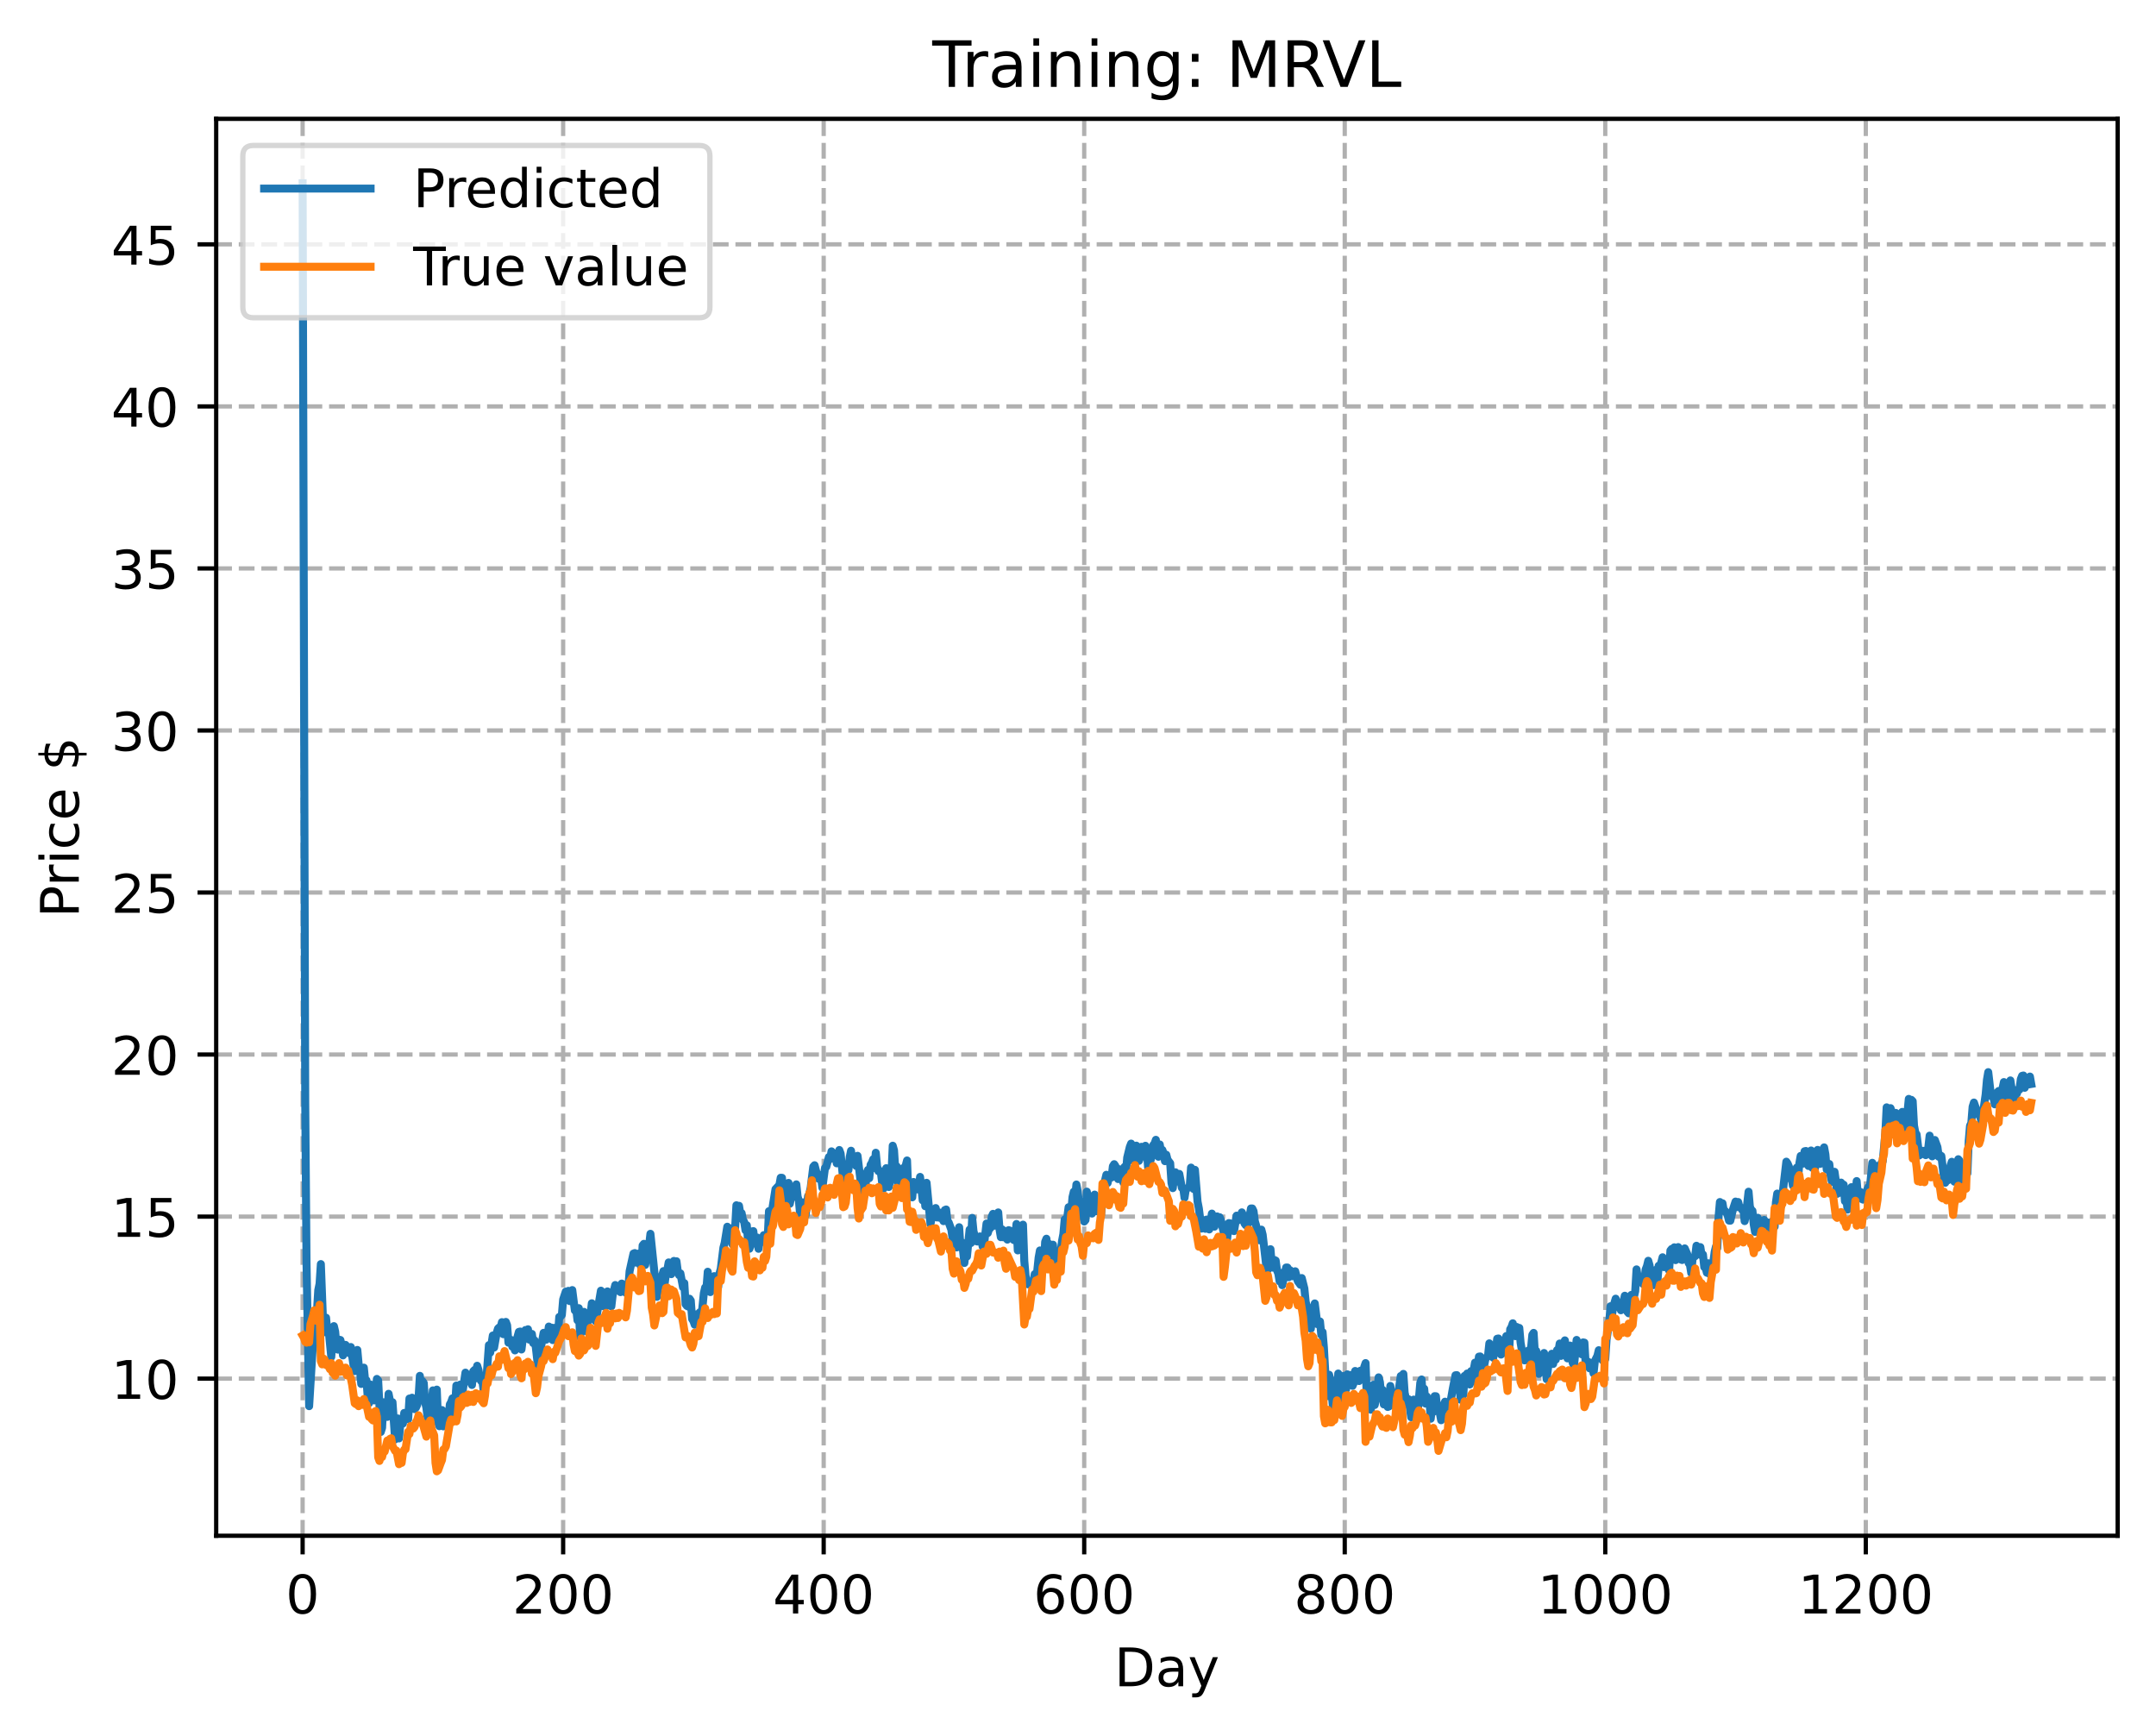 <?xml version="1.0" encoding="utf-8" standalone="no"?>
<!DOCTYPE svg PUBLIC "-//W3C//DTD SVG 1.1//EN"
  "http://www.w3.org/Graphics/SVG/1.1/DTD/svg11.dtd">
<!-- Created with matplotlib (https://matplotlib.org/) -->
<svg height="325.986pt" version="1.1" viewBox="0 0 404.923 325.986" width="404.923pt" xmlns="http://www.w3.org/2000/svg" xmlns:xlink="http://www.w3.org/1999/xlink">
 <defs>
  <style type="text/css">
*{stroke-linecap:butt;stroke-linejoin:round;}
  </style>
 </defs>
 <g id="figure_1">
  <g id="patch_1">
   <path d="M 0 325.986 
L 404.923 325.986 
L 404.923 0 
L 0 0 
z
" style="fill:#ffffff;"/>
  </g>
  <g id="axes_1">
   <g id="patch_2">
    <path d="M 40.603 288.43 
L 397.723 288.43 
L 397.723 22.318 
L 40.603 22.318 
z
" style="fill:#ffffff;"/>
   </g>
   <g id="matplotlib.axis_1">
    <g id="xtick_1">
     <g id="line2d_1">
      <path clip-path="url(#p681a4037ca)" d="M 56.836 288.43 
L 56.836 22.318 
" style="fill:none;stroke:#b0b0b0;stroke-dasharray:2.96,1.28;stroke-dashoffset:0;stroke-width:0.8;"/>
     </g>
     <g id="line2d_2">
      <defs>
       <path d="M 0 0 
L 0 3.5 
" id="mdb5269ea21" style="stroke:#000000;stroke-width:0.8;"/>
      </defs>
      <g>
       <use style="stroke:#000000;stroke-width:0.8;" x="56.836" xlink:href="#mdb5269ea21" y="288.43"/>
      </g>
     </g>
     <g id="text_1">
      <!-- 0 -->
      <defs>
       <path d="M 31.781 66.406 
Q 24.172 66.406 20.328 58.906 
Q 16.5 51.422 16.5 36.375 
Q 16.5 21.391 20.328 13.891 
Q 24.172 6.391 31.781 6.391 
Q 39.453 6.391 43.281 13.891 
Q 47.125 21.391 47.125 36.375 
Q 47.125 51.422 43.281 58.906 
Q 39.453 66.406 31.781 66.406 
z
M 31.781 74.219 
Q 44.047 74.219 50.516 64.516 
Q 56.984 54.828 56.984 36.375 
Q 56.984 17.969 50.516 8.266 
Q 44.047 -1.422 31.781 -1.422 
Q 19.531 -1.422 13.062 8.266 
Q 6.594 17.969 6.594 36.375 
Q 6.594 54.828 13.062 64.516 
Q 19.531 74.219 31.781 74.219 
z
" id="DejaVuSans-48"/>
      </defs>
      <g transform="translate(53.655 303.029)scale(0.1 -0.1)">
       <use xlink:href="#DejaVuSans-48"/>
      </g>
     </g>
    </g>
    <g id="xtick_2">
     <g id="line2d_3">
      <path clip-path="url(#p681a4037ca)" d="M 105.766 288.43 
L 105.766 22.318 
" style="fill:none;stroke:#b0b0b0;stroke-dasharray:2.96,1.28;stroke-dashoffset:0;stroke-width:0.8;"/>
     </g>
     <g id="line2d_4">
      <g>
       <use style="stroke:#000000;stroke-width:0.8;" x="105.766" xlink:href="#mdb5269ea21" y="288.43"/>
      </g>
     </g>
     <g id="text_2">
      <!-- 200 -->
      <defs>
       <path d="M 19.188 8.297 
L 53.609 8.297 
L 53.609 0 
L 7.328 0 
L 7.328 8.297 
Q 12.938 14.109 22.625 23.891 
Q 32.328 33.688 34.812 36.531 
Q 39.547 41.844 41.422 45.531 
Q 43.312 49.219 43.312 52.781 
Q 43.312 58.594 39.234 62.25 
Q 35.156 65.922 28.609 65.922 
Q 23.969 65.922 18.812 64.312 
Q 13.672 62.703 7.812 59.422 
L 7.812 69.391 
Q 13.766 71.781 18.938 73 
Q 24.125 74.219 28.422 74.219 
Q 39.75 74.219 46.484 68.547 
Q 53.219 62.891 53.219 53.422 
Q 53.219 48.922 51.531 44.891 
Q 49.859 40.875 45.406 35.406 
Q 44.188 33.984 37.641 27.219 
Q 31.109 20.453 19.188 8.297 
z
" id="DejaVuSans-50"/>
      </defs>
      <g transform="translate(96.223 303.029)scale(0.1 -0.1)">
       <use xlink:href="#DejaVuSans-50"/>
       <use x="63.623" xlink:href="#DejaVuSans-48"/>
       <use x="127.246" xlink:href="#DejaVuSans-48"/>
      </g>
     </g>
    </g>
    <g id="xtick_3">
     <g id="line2d_5">
      <path clip-path="url(#p681a4037ca)" d="M 154.697 288.43 
L 154.697 22.318 
" style="fill:none;stroke:#b0b0b0;stroke-dasharray:2.96,1.28;stroke-dashoffset:0;stroke-width:0.8;"/>
     </g>
     <g id="line2d_6">
      <g>
       <use style="stroke:#000000;stroke-width:0.8;" x="154.697" xlink:href="#mdb5269ea21" y="288.43"/>
      </g>
     </g>
     <g id="text_3">
      <!-- 400 -->
      <defs>
       <path d="M 37.797 64.312 
L 12.891 25.391 
L 37.797 25.391 
z
M 35.203 72.906 
L 47.609 72.906 
L 47.609 25.391 
L 58.016 25.391 
L 58.016 17.188 
L 47.609 17.188 
L 47.609 0 
L 37.797 0 
L 37.797 17.188 
L 4.891 17.188 
L 4.891 26.703 
z
" id="DejaVuSans-52"/>
      </defs>
      <g transform="translate(145.153 303.029)scale(0.1 -0.1)">
       <use xlink:href="#DejaVuSans-52"/>
       <use x="63.623" xlink:href="#DejaVuSans-48"/>
       <use x="127.246" xlink:href="#DejaVuSans-48"/>
      </g>
     </g>
    </g>
    <g id="xtick_4">
     <g id="line2d_7">
      <path clip-path="url(#p681a4037ca)" d="M 203.628 288.43 
L 203.628 22.318 
" style="fill:none;stroke:#b0b0b0;stroke-dasharray:2.96,1.28;stroke-dashoffset:0;stroke-width:0.8;"/>
     </g>
     <g id="line2d_8">
      <g>
       <use style="stroke:#000000;stroke-width:0.8;" x="203.628" xlink:href="#mdb5269ea21" y="288.43"/>
      </g>
     </g>
     <g id="text_4">
      <!-- 600 -->
      <defs>
       <path d="M 33.016 40.375 
Q 26.375 40.375 22.484 35.828 
Q 18.609 31.297 18.609 23.391 
Q 18.609 15.531 22.484 10.953 
Q 26.375 6.391 33.016 6.391 
Q 39.656 6.391 43.531 10.953 
Q 47.406 15.531 47.406 23.391 
Q 47.406 31.297 43.531 35.828 
Q 39.656 40.375 33.016 40.375 
z
M 52.594 71.297 
L 52.594 62.312 
Q 48.875 64.062 45.094 64.984 
Q 41.312 65.922 37.594 65.922 
Q 27.828 65.922 22.672 59.328 
Q 17.531 52.734 16.797 39.406 
Q 19.672 43.656 24.016 45.922 
Q 28.375 48.188 33.594 48.188 
Q 44.578 48.188 50.953 41.516 
Q 57.328 34.859 57.328 23.391 
Q 57.328 12.156 50.688 5.359 
Q 44.047 -1.422 33.016 -1.422 
Q 20.359 -1.422 13.672 8.266 
Q 6.984 17.969 6.984 36.375 
Q 6.984 53.656 15.188 63.938 
Q 23.391 74.219 37.203 74.219 
Q 40.922 74.219 44.703 73.484 
Q 48.484 72.75 52.594 71.297 
z
" id="DejaVuSans-54"/>
      </defs>
      <g transform="translate(194.084 303.029)scale(0.1 -0.1)">
       <use xlink:href="#DejaVuSans-54"/>
       <use x="63.623" xlink:href="#DejaVuSans-48"/>
       <use x="127.246" xlink:href="#DejaVuSans-48"/>
      </g>
     </g>
    </g>
    <g id="xtick_5">
     <g id="line2d_9">
      <path clip-path="url(#p681a4037ca)" d="M 252.558 288.43 
L 252.558 22.318 
" style="fill:none;stroke:#b0b0b0;stroke-dasharray:2.96,1.28;stroke-dashoffset:0;stroke-width:0.8;"/>
     </g>
     <g id="line2d_10">
      <g>
       <use style="stroke:#000000;stroke-width:0.8;" x="252.558" xlink:href="#mdb5269ea21" y="288.43"/>
      </g>
     </g>
     <g id="text_5">
      <!-- 800 -->
      <defs>
       <path d="M 31.781 34.625 
Q 24.75 34.625 20.719 30.859 
Q 16.703 27.094 16.703 20.516 
Q 16.703 13.922 20.719 10.156 
Q 24.75 6.391 31.781 6.391 
Q 38.812 6.391 42.859 10.172 
Q 46.922 13.969 46.922 20.516 
Q 46.922 27.094 42.891 30.859 
Q 38.875 34.625 31.781 34.625 
z
M 21.922 38.812 
Q 15.578 40.375 12.031 44.719 
Q 8.5 49.078 8.5 55.328 
Q 8.5 64.062 14.719 69.141 
Q 20.953 74.219 31.781 74.219 
Q 42.672 74.219 48.875 69.141 
Q 55.078 64.062 55.078 55.328 
Q 55.078 49.078 51.531 44.719 
Q 48 40.375 41.703 38.812 
Q 48.828 37.156 52.797 32.312 
Q 56.781 27.484 56.781 20.516 
Q 56.781 9.906 50.312 4.234 
Q 43.844 -1.422 31.781 -1.422 
Q 19.734 -1.422 13.25 4.234 
Q 6.781 9.906 6.781 20.516 
Q 6.781 27.484 10.781 32.312 
Q 14.797 37.156 21.922 38.812 
z
M 18.312 54.391 
Q 18.312 48.734 21.844 45.562 
Q 25.391 42.391 31.781 42.391 
Q 38.141 42.391 41.719 45.562 
Q 45.312 48.734 45.312 54.391 
Q 45.312 60.062 41.719 63.234 
Q 38.141 66.406 31.781 66.406 
Q 25.391 66.406 21.844 63.234 
Q 18.312 60.062 18.312 54.391 
z
" id="DejaVuSans-56"/>
      </defs>
      <g transform="translate(243.015 303.029)scale(0.1 -0.1)">
       <use xlink:href="#DejaVuSans-56"/>
       <use x="63.623" xlink:href="#DejaVuSans-48"/>
       <use x="127.246" xlink:href="#DejaVuSans-48"/>
      </g>
     </g>
    </g>
    <g id="xtick_6">
     <g id="line2d_11">
      <path clip-path="url(#p681a4037ca)" d="M 301.489 288.43 
L 301.489 22.318 
" style="fill:none;stroke:#b0b0b0;stroke-dasharray:2.96,1.28;stroke-dashoffset:0;stroke-width:0.8;"/>
     </g>
     <g id="line2d_12">
      <g>
       <use style="stroke:#000000;stroke-width:0.8;" x="301.489" xlink:href="#mdb5269ea21" y="288.43"/>
      </g>
     </g>
     <g id="text_6">
      <!-- 1000 -->
      <defs>
       <path d="M 12.406 8.297 
L 28.516 8.297 
L 28.516 63.922 
L 10.984 60.406 
L 10.984 69.391 
L 28.422 72.906 
L 38.281 72.906 
L 38.281 8.297 
L 54.391 8.297 
L 54.391 0 
L 12.406 0 
z
" id="DejaVuSans-49"/>
      </defs>
      <g transform="translate(288.764 303.029)scale(0.1 -0.1)">
       <use xlink:href="#DejaVuSans-49"/>
       <use x="63.623" xlink:href="#DejaVuSans-48"/>
       <use x="127.246" xlink:href="#DejaVuSans-48"/>
       <use x="190.869" xlink:href="#DejaVuSans-48"/>
      </g>
     </g>
    </g>
    <g id="xtick_7">
     <g id="line2d_13">
      <path clip-path="url(#p681a4037ca)" d="M 350.419 288.43 
L 350.419 22.318 
" style="fill:none;stroke:#b0b0b0;stroke-dasharray:2.96,1.28;stroke-dashoffset:0;stroke-width:0.8;"/>
     </g>
     <g id="line2d_14">
      <g>
       <use style="stroke:#000000;stroke-width:0.8;" x="350.419" xlink:href="#mdb5269ea21" y="288.43"/>
      </g>
     </g>
     <g id="text_7">
      <!-- 1200 -->
      <g transform="translate(337.694 303.029)scale(0.1 -0.1)">
       <use xlink:href="#DejaVuSans-49"/>
       <use x="63.623" xlink:href="#DejaVuSans-50"/>
       <use x="127.246" xlink:href="#DejaVuSans-48"/>
       <use x="190.869" xlink:href="#DejaVuSans-48"/>
      </g>
     </g>
    </g>
    <g id="text_8">
     <!-- Day -->
     <defs>
      <path d="M 19.672 64.797 
L 19.672 8.109 
L 31.594 8.109 
Q 46.688 8.109 53.688 14.938 
Q 60.688 21.781 60.688 36.531 
Q 60.688 51.172 53.688 57.984 
Q 46.688 64.797 31.594 64.797 
z
M 9.812 72.906 
L 30.078 72.906 
Q 51.266 72.906 61.172 64.094 
Q 71.094 55.281 71.094 36.531 
Q 71.094 17.672 61.125 8.828 
Q 51.172 0 30.078 0 
L 9.812 0 
z
" id="DejaVuSans-68"/>
      <path d="M 34.281 27.484 
Q 23.391 27.484 19.188 25 
Q 14.984 22.516 14.984 16.5 
Q 14.984 11.719 18.141 8.906 
Q 21.297 6.109 26.703 6.109 
Q 34.188 6.109 38.703 11.406 
Q 43.219 16.703 43.219 25.484 
L 43.219 27.484 
z
M 52.203 31.203 
L 52.203 0 
L 43.219 0 
L 43.219 8.297 
Q 40.141 3.328 35.547 0.953 
Q 30.953 -1.422 24.312 -1.422 
Q 15.922 -1.422 10.953 3.297 
Q 6 8.016 6 15.922 
Q 6 25.141 12.172 29.828 
Q 18.359 34.516 30.609 34.516 
L 43.219 34.516 
L 43.219 35.406 
Q 43.219 41.609 39.141 45 
Q 35.062 48.391 27.688 48.391 
Q 23 48.391 18.547 47.266 
Q 14.109 46.141 10.016 43.891 
L 10.016 52.203 
Q 14.938 54.109 19.578 55.047 
Q 24.219 56 28.609 56 
Q 40.484 56 46.344 49.844 
Q 52.203 43.703 52.203 31.203 
z
" id="DejaVuSans-97"/>
      <path d="M 32.172 -5.078 
Q 28.375 -14.844 24.75 -17.812 
Q 21.141 -20.797 15.094 -20.797 
L 7.906 -20.797 
L 7.906 -13.281 
L 13.188 -13.281 
Q 16.891 -13.281 18.938 -11.516 
Q 21 -9.766 23.484 -3.219 
L 25.094 0.875 
L 2.984 54.688 
L 12.5 54.688 
L 29.594 11.922 
L 46.688 54.688 
L 56.203 54.688 
z
" id="DejaVuSans-121"/>
     </defs>
     <g transform="translate(209.29 316.707)scale(0.1 -0.1)">
      <use xlink:href="#DejaVuSans-68"/>
      <use x="77.002" xlink:href="#DejaVuSans-97"/>
      <use x="138.281" xlink:href="#DejaVuSans-121"/>
     </g>
    </g>
   </g>
   <g id="matplotlib.axis_2">
    <g id="ytick_1">
     <g id="line2d_15">
      <path clip-path="url(#p681a4037ca)" d="M 40.603 258.926 
L 397.723 258.926 
" style="fill:none;stroke:#b0b0b0;stroke-dasharray:2.96,1.28;stroke-dashoffset:0;stroke-width:0.8;"/>
     </g>
     <g id="line2d_16">
      <defs>
       <path d="M 0 0 
L -3.5 0 
" id="m987955f39d" style="stroke:#000000;stroke-width:0.8;"/>
      </defs>
      <g>
       <use style="stroke:#000000;stroke-width:0.8;" x="40.603" xlink:href="#m987955f39d" y="258.926"/>
      </g>
     </g>
     <g id="text_9">
      <!-- 10 -->
      <g transform="translate(20.878 262.726)scale(0.1 -0.1)">
       <use xlink:href="#DejaVuSans-49"/>
       <use x="63.623" xlink:href="#DejaVuSans-48"/>
      </g>
     </g>
    </g>
    <g id="ytick_2">
     <g id="line2d_17">
      <path clip-path="url(#p681a4037ca)" d="M 40.603 228.493 
L 397.723 228.493 
" style="fill:none;stroke:#b0b0b0;stroke-dasharray:2.96,1.28;stroke-dashoffset:0;stroke-width:0.8;"/>
     </g>
     <g id="line2d_18">
      <g>
       <use style="stroke:#000000;stroke-width:0.8;" x="40.603" xlink:href="#m987955f39d" y="228.493"/>
      </g>
     </g>
     <g id="text_10">
      <!-- 15 -->
      <defs>
       <path d="M 10.797 72.906 
L 49.516 72.906 
L 49.516 64.594 
L 19.828 64.594 
L 19.828 46.734 
Q 21.969 47.469 24.109 47.828 
Q 26.266 48.188 28.422 48.188 
Q 40.625 48.188 47.75 41.5 
Q 54.891 34.812 54.891 23.391 
Q 54.891 11.625 47.562 5.094 
Q 40.234 -1.422 26.906 -1.422 
Q 22.312 -1.422 17.547 -0.641 
Q 12.797 0.141 7.719 1.703 
L 7.719 11.625 
Q 12.109 9.234 16.797 8.062 
Q 21.484 6.891 26.703 6.891 
Q 35.156 6.891 40.078 11.328 
Q 45.016 15.766 45.016 23.391 
Q 45.016 31 40.078 35.438 
Q 35.156 39.891 26.703 39.891 
Q 22.75 39.891 18.812 39.016 
Q 14.891 38.141 10.797 36.281 
z
" id="DejaVuSans-53"/>
      </defs>
      <g transform="translate(20.878 232.292)scale(0.1 -0.1)">
       <use xlink:href="#DejaVuSans-49"/>
       <use x="63.623" xlink:href="#DejaVuSans-53"/>
      </g>
     </g>
    </g>
    <g id="ytick_3">
     <g id="line2d_19">
      <path clip-path="url(#p681a4037ca)" d="M 40.603 198.06 
L 397.723 198.06 
" style="fill:none;stroke:#b0b0b0;stroke-dasharray:2.96,1.28;stroke-dashoffset:0;stroke-width:0.8;"/>
     </g>
     <g id="line2d_20">
      <g>
       <use style="stroke:#000000;stroke-width:0.8;" x="40.603" xlink:href="#m987955f39d" y="198.06"/>
      </g>
     </g>
     <g id="text_11">
      <!-- 20 -->
      <g transform="translate(20.878 201.859)scale(0.1 -0.1)">
       <use xlink:href="#DejaVuSans-50"/>
       <use x="63.623" xlink:href="#DejaVuSans-48"/>
      </g>
     </g>
    </g>
    <g id="ytick_4">
     <g id="line2d_21">
      <path clip-path="url(#p681a4037ca)" d="M 40.603 167.627 
L 397.723 167.627 
" style="fill:none;stroke:#b0b0b0;stroke-dasharray:2.96,1.28;stroke-dashoffset:0;stroke-width:0.8;"/>
     </g>
     <g id="line2d_22">
      <g>
       <use style="stroke:#000000;stroke-width:0.8;" x="40.603" xlink:href="#m987955f39d" y="167.627"/>
      </g>
     </g>
     <g id="text_12">
      <!-- 25 -->
      <g transform="translate(20.878 171.426)scale(0.1 -0.1)">
       <use xlink:href="#DejaVuSans-50"/>
       <use x="63.623" xlink:href="#DejaVuSans-53"/>
      </g>
     </g>
    </g>
    <g id="ytick_5">
     <g id="line2d_23">
      <path clip-path="url(#p681a4037ca)" d="M 40.603 137.193 
L 397.723 137.193 
" style="fill:none;stroke:#b0b0b0;stroke-dasharray:2.96,1.28;stroke-dashoffset:0;stroke-width:0.8;"/>
     </g>
     <g id="line2d_24">
      <g>
       <use style="stroke:#000000;stroke-width:0.8;" x="40.603" xlink:href="#m987955f39d" y="137.193"/>
      </g>
     </g>
     <g id="text_13">
      <!-- 30 -->
      <defs>
       <path d="M 40.578 39.312 
Q 47.656 37.797 51.625 33 
Q 55.609 28.219 55.609 21.188 
Q 55.609 10.406 48.188 4.484 
Q 40.766 -1.422 27.094 -1.422 
Q 22.516 -1.422 17.656 -0.516 
Q 12.797 0.391 7.625 2.203 
L 7.625 11.719 
Q 11.719 9.328 16.594 8.109 
Q 21.484 6.891 26.812 6.891 
Q 36.078 6.891 40.938 10.547 
Q 45.797 14.203 45.797 21.188 
Q 45.797 27.641 41.281 31.266 
Q 36.766 34.906 28.719 34.906 
L 20.219 34.906 
L 20.219 43.016 
L 29.109 43.016 
Q 36.375 43.016 40.234 45.922 
Q 44.094 48.828 44.094 54.297 
Q 44.094 59.906 40.109 62.906 
Q 36.141 65.922 28.719 65.922 
Q 24.656 65.922 20.016 65.031 
Q 15.375 64.156 9.812 62.312 
L 9.812 71.094 
Q 15.438 72.656 20.344 73.438 
Q 25.25 74.219 29.594 74.219 
Q 40.828 74.219 47.359 69.109 
Q 53.906 64.016 53.906 55.328 
Q 53.906 49.266 50.438 45.094 
Q 46.969 40.922 40.578 39.312 
z
" id="DejaVuSans-51"/>
      </defs>
      <g transform="translate(20.878 140.993)scale(0.1 -0.1)">
       <use xlink:href="#DejaVuSans-51"/>
       <use x="63.623" xlink:href="#DejaVuSans-48"/>
      </g>
     </g>
    </g>
    <g id="ytick_6">
     <g id="line2d_25">
      <path clip-path="url(#p681a4037ca)" d="M 40.603 106.76 
L 397.723 106.76 
" style="fill:none;stroke:#b0b0b0;stroke-dasharray:2.96,1.28;stroke-dashoffset:0;stroke-width:0.8;"/>
     </g>
     <g id="line2d_26">
      <g>
       <use style="stroke:#000000;stroke-width:0.8;" x="40.603" xlink:href="#m987955f39d" y="106.76"/>
      </g>
     </g>
     <g id="text_14">
      <!-- 35 -->
      <g transform="translate(20.878 110.559)scale(0.1 -0.1)">
       <use xlink:href="#DejaVuSans-51"/>
       <use x="63.623" xlink:href="#DejaVuSans-53"/>
      </g>
     </g>
    </g>
    <g id="ytick_7">
     <g id="line2d_27">
      <path clip-path="url(#p681a4037ca)" d="M 40.603 76.327 
L 397.723 76.327 
" style="fill:none;stroke:#b0b0b0;stroke-dasharray:2.96,1.28;stroke-dashoffset:0;stroke-width:0.8;"/>
     </g>
     <g id="line2d_28">
      <g>
       <use style="stroke:#000000;stroke-width:0.8;" x="40.603" xlink:href="#m987955f39d" y="76.327"/>
      </g>
     </g>
     <g id="text_15">
      <!-- 40 -->
      <g transform="translate(20.878 80.126)scale(0.1 -0.1)">
       <use xlink:href="#DejaVuSans-52"/>
       <use x="63.623" xlink:href="#DejaVuSans-48"/>
      </g>
     </g>
    </g>
    <g id="ytick_8">
     <g id="line2d_29">
      <path clip-path="url(#p681a4037ca)" d="M 40.603 45.894 
L 397.723 45.894 
" style="fill:none;stroke:#b0b0b0;stroke-dasharray:2.96,1.28;stroke-dashoffset:0;stroke-width:0.8;"/>
     </g>
     <g id="line2d_30">
      <g>
       <use style="stroke:#000000;stroke-width:0.8;" x="40.603" xlink:href="#m987955f39d" y="45.894"/>
      </g>
     </g>
     <g id="text_16">
      <!-- 45 -->
      <g transform="translate(20.878 49.693)scale(0.1 -0.1)">
       <use xlink:href="#DejaVuSans-52"/>
       <use x="63.623" xlink:href="#DejaVuSans-53"/>
      </g>
     </g>
    </g>
    <g id="text_17">
     <!-- Price $ -->
     <defs>
      <path d="M 19.672 64.797 
L 19.672 37.406 
L 32.078 37.406 
Q 38.969 37.406 42.719 40.969 
Q 46.484 44.531 46.484 51.125 
Q 46.484 57.672 42.719 61.234 
Q 38.969 64.797 32.078 64.797 
z
M 9.812 72.906 
L 32.078 72.906 
Q 44.344 72.906 50.609 67.359 
Q 56.891 61.812 56.891 51.125 
Q 56.891 40.328 50.609 34.812 
Q 44.344 29.297 32.078 29.297 
L 19.672 29.297 
L 19.672 0 
L 9.812 0 
z
" id="DejaVuSans-80"/>
      <path d="M 41.109 46.297 
Q 39.594 47.172 37.812 47.578 
Q 36.031 48 33.891 48 
Q 26.266 48 22.188 43.047 
Q 18.109 38.094 18.109 28.812 
L 18.109 0 
L 9.078 0 
L 9.078 54.688 
L 18.109 54.688 
L 18.109 46.188 
Q 20.953 51.172 25.484 53.578 
Q 30.031 56 36.531 56 
Q 37.453 56 38.578 55.875 
Q 39.703 55.766 41.062 55.516 
z
" id="DejaVuSans-114"/>
      <path d="M 9.422 54.688 
L 18.406 54.688 
L 18.406 0 
L 9.422 0 
z
M 9.422 75.984 
L 18.406 75.984 
L 18.406 64.594 
L 9.422 64.594 
z
" id="DejaVuSans-105"/>
      <path d="M 48.781 52.594 
L 48.781 44.188 
Q 44.969 46.297 41.141 47.344 
Q 37.312 48.391 33.406 48.391 
Q 24.656 48.391 19.812 42.844 
Q 14.984 37.312 14.984 27.297 
Q 14.984 17.281 19.812 11.734 
Q 24.656 6.203 33.406 6.203 
Q 37.312 6.203 41.141 7.25 
Q 44.969 8.297 48.781 10.406 
L 48.781 2.094 
Q 45.016 0.344 40.984 -0.531 
Q 36.969 -1.422 32.422 -1.422 
Q 20.062 -1.422 12.781 6.344 
Q 5.516 14.109 5.516 27.297 
Q 5.516 40.672 12.859 48.328 
Q 20.219 56 33.016 56 
Q 37.156 56 41.109 55.141 
Q 45.062 54.297 48.781 52.594 
z
" id="DejaVuSans-99"/>
      <path d="M 56.203 29.594 
L 56.203 25.203 
L 14.891 25.203 
Q 15.484 15.922 20.484 11.062 
Q 25.484 6.203 34.422 6.203 
Q 39.594 6.203 44.453 7.469 
Q 49.312 8.734 54.109 11.281 
L 54.109 2.781 
Q 49.266 0.734 44.188 -0.344 
Q 39.109 -1.422 33.891 -1.422 
Q 20.797 -1.422 13.156 6.188 
Q 5.516 13.812 5.516 26.812 
Q 5.516 40.234 12.766 48.109 
Q 20.016 56 32.328 56 
Q 43.359 56 49.781 48.891 
Q 56.203 41.797 56.203 29.594 
z
M 47.219 32.234 
Q 47.125 39.594 43.094 43.984 
Q 39.062 48.391 32.422 48.391 
Q 24.906 48.391 20.391 44.141 
Q 15.875 39.891 15.188 32.172 
z
" id="DejaVuSans-101"/>
      <path id="DejaVuSans-32"/>
      <path d="M 33.797 -14.703 
L 28.906 -14.703 
L 28.859 0 
Q 23.734 0.094 18.609 1.188 
Q 13.484 2.297 8.297 4.5 
L 8.297 13.281 
Q 13.281 10.156 18.375 8.562 
Q 23.484 6.984 28.906 6.938 
L 28.906 29.203 
Q 18.109 30.953 13.203 35.156 
Q 8.297 39.359 8.297 46.688 
Q 8.297 54.641 13.625 59.219 
Q 18.953 63.812 28.906 64.5 
L 28.906 75.984 
L 33.797 75.984 
L 33.797 64.656 
Q 38.328 64.453 42.578 63.688 
Q 46.828 62.938 50.875 61.625 
L 50.875 53.078 
Q 46.828 55.125 42.547 56.25 
Q 38.281 57.375 33.797 57.562 
L 33.797 36.719 
Q 44.875 35.016 50.094 30.609 
Q 55.328 26.219 55.328 18.609 
Q 55.328 10.359 49.781 5.594 
Q 44.234 0.828 33.797 0.094 
z
M 28.906 37.594 
L 28.906 57.625 
Q 23.25 56.984 20.266 54.391 
Q 17.281 51.812 17.281 47.516 
Q 17.281 43.312 20.031 40.969 
Q 22.797 38.625 28.906 37.594 
z
M 33.797 28.219 
L 33.797 7.078 
Q 39.984 7.906 43.141 10.594 
Q 46.297 13.281 46.297 17.672 
Q 46.297 21.969 43.281 24.5 
Q 40.281 27.047 33.797 28.219 
z
" id="DejaVuSans-36"/>
     </defs>
     <g transform="translate(14.798 172.342)rotate(-90)scale(0.1 -0.1)">
      <use xlink:href="#DejaVuSans-80"/>
      <use x="58.553" xlink:href="#DejaVuSans-114"/>
      <use x="99.666" xlink:href="#DejaVuSans-105"/>
      <use x="127.449" xlink:href="#DejaVuSans-99"/>
      <use x="182.43" xlink:href="#DejaVuSans-101"/>
      <use x="243.953" xlink:href="#DejaVuSans-32"/>
      <use x="275.74" xlink:href="#DejaVuSans-36"/>
     </g>
    </g>
   </g>
   <g id="line2d_31">
    <path clip-path="url(#p681a4037ca)" d="M 56.836 34.414 
L 57.325 206.892 
L 57.57 237.277 
L 58.059 264.097 
L 58.793 252.039 
L 59.282 246.63 
L 59.527 246.287 
L 59.772 242.318 
L 60.016 241.121 
L 60.261 237.411 
L 60.75 250.249 
L 60.995 248.441 
L 61.24 247.484 
L 61.484 250.149 
L 61.729 249.9 
L 62.218 254.847 
L 62.463 250.717 
L 62.708 249.063 
L 62.952 250.093 
L 63.197 252.852 
L 63.441 253.474 
L 63.686 251.615 
L 63.931 251.668 
L 64.175 252.66 
L 64.42 254.562 
L 64.665 252.596 
L 64.909 252.592 
L 65.643 254.167 
L 65.888 252.988 
L 66.377 256.308 
L 66.622 257.516 
L 66.867 255.945 
L 67.111 253.538 
L 67.356 256.21 
L 67.601 257.241 
L 67.845 259.925 
L 68.09 258.801 
L 68.335 256.864 
L 68.579 259.287 
L 68.824 259.233 
L 69.069 262.413 
L 69.313 263.528 
L 69.558 260.02 
L 70.047 260.437 
L 70.292 263.016 
L 70.536 261.591 
L 70.781 258.982 
L 71.026 259.272 
L 71.515 268.941 
L 71.76 268.165 
L 72.004 263.36 
L 72.249 264.273 
L 72.494 263.359 
L 72.738 266.113 
L 72.983 261.773 
L 73.472 264.278 
L 73.717 263.354 
L 74.206 270.341 
L 74.451 270.093 
L 74.696 266.4 
L 74.94 270.155 
L 75.185 267.432 
L 75.429 267.488 
L 75.674 267.357 
L 75.919 265.365 
L 76.163 265.562 
L 76.408 265.579 
L 76.653 266.57 
L 76.897 262.662 
L 77.142 263.634 
L 77.387 262.509 
L 77.631 262.796 
L 77.876 264.657 
L 78.121 264.359 
L 78.365 263.829 
L 78.61 262.512 
L 78.855 258.402 
L 79.099 260.785 
L 79.344 259.392 
L 79.589 259.75 
L 79.833 263.324 
L 80.078 264.365 
L 80.323 266.332 
L 80.567 265.577 
L 80.812 266.691 
L 81.301 261.133 
L 81.546 265.565 
L 82.035 260.987 
L 82.28 267.213 
L 82.524 267.863 
L 82.769 267.486 
L 83.014 264.828 
L 83.258 267.89 
L 83.503 266.777 
L 83.748 267.857 
L 83.992 267.234 
L 84.237 266.301 
L 84.482 263.777 
L 84.726 263.346 
L 84.971 262.627 
L 85.216 265.483 
L 85.46 264.322 
L 85.705 260.225 
L 85.95 262.604 
L 86.194 262.92 
L 86.439 260.044 
L 86.684 262.655 
L 87.417 257.8 
L 87.662 258.172 
L 87.907 259.321 
L 88.151 259.5 
L 88.396 258.526 
L 88.641 260.12 
L 88.885 257.543 
L 89.13 257.292 
L 89.375 258.861 
L 89.619 256.506 
L 89.864 257.31 
L 90.109 258.75 
L 90.353 259.37 
L 90.598 259.391 
L 90.843 261.216 
L 91.087 259.481 
L 91.332 259.275 
L 91.821 252.632 
L 92.066 254.046 
L 92.555 250.829 
L 92.8 253.093 
L 93.289 250.299 
L 93.534 249.519 
L 93.778 249.296 
L 94.023 249.388 
L 94.268 248.316 
L 94.512 250.577 
L 94.757 250.131 
L 95.002 248.273 
L 95.246 248.899 
L 95.491 252.171 
L 95.736 252.024 
L 95.98 251.651 
L 96.225 252.929 
L 96.47 252.84 
L 96.714 253.626 
L 96.959 251.889 
L 97.448 250.146 
L 97.693 250.079 
L 97.938 253.453 
L 98.182 251.554 
L 98.427 251.253 
L 98.672 249.803 
L 98.916 250.977 
L 99.161 249.656 
L 99.405 251.6 
L 99.65 251.316 
L 99.895 250.526 
L 100.139 252.25 
L 100.384 251.726 
L 100.629 253.013 
L 101.118 257.299 
L 101.363 253.562 
L 101.607 252.999 
L 102.097 250.321 
L 102.341 250.674 
L 102.586 251.607 
L 102.831 250.925 
L 103.075 249.144 
L 103.32 250.218 
L 103.565 249.342 
L 103.809 251.686 
L 104.054 249.395 
L 104.299 251.141 
L 104.543 249.621 
L 104.788 250.742 
L 105.032 247.334 
L 105.277 247.251 
L 105.522 246.974 
L 105.766 244.059 
L 106.256 242.575 
L 106.5 242.634 
L 106.745 242.44 
L 106.99 244.361 
L 107.234 243.819 
L 107.479 242.293 
L 107.968 246.125 
L 108.213 245.779 
L 108.458 247.973 
L 108.702 245.69 
L 108.947 251.11 
L 109.436 247.577 
L 109.681 246.387 
L 109.926 249.332 
L 110.17 250.04 
L 110.415 247.77 
L 110.66 247.129 
L 110.904 246.983 
L 111.149 244.773 
L 111.393 245.295 
L 111.638 247.877 
L 111.883 248.152 
L 112.861 242.404 
L 113.106 244.766 
L 113.351 245.342 
L 113.595 244.88 
L 113.84 245.316 
L 114.085 242.545 
L 114.574 244.805 
L 114.819 245.356 
L 115.063 243.276 
L 115.553 241.345 
L 116.042 242.224 
L 116.287 241.636 
L 116.531 242.68 
L 116.776 241.071 
L 117.02 241.984 
L 117.265 241.918 
L 117.51 242.776 
L 117.754 242.953 
L 117.999 241.915 
L 118.244 238.757 
L 118.733 236.527 
L 118.978 235.436 
L 119.222 235.344 
L 119.467 237.141 
L 119.712 236.907 
L 119.956 235.439 
L 120.201 237.253 
L 120.446 238.168 
L 120.69 233.909 
L 120.935 233.608 
L 121.18 237.572 
L 121.669 234.3 
L 121.914 233.789 
L 122.158 231.722 
L 123.381 243.566 
L 123.626 242.029 
L 124.605 238.729 
L 124.849 240.945 
L 125.094 239.099 
L 125.339 238.461 
L 125.583 237.101 
L 125.828 237.42 
L 126.073 239.303 
L 126.562 236.82 
L 126.807 237.211 
L 127.051 236.882 
L 127.296 238.768 
L 127.541 239.488 
L 127.785 239.148 
L 128.275 241.767 
L 128.519 240.981 
L 128.764 244.956 
L 129.008 245.265 
L 129.253 245.391 
L 129.498 243.919 
L 129.742 244.279 
L 129.987 247.728 
L 130.232 248.104 
L 130.476 248.808 
L 130.721 247.412 
L 130.966 246.805 
L 131.21 247.97 
L 131.455 246.448 
L 131.7 247.693 
L 132.189 242.881 
L 132.434 241.813 
L 132.678 242.014 
L 132.923 238.849 
L 133.168 242.487 
L 133.412 242.671 
L 133.657 240.546 
L 133.902 240.614 
L 134.146 239.673 
L 134.391 239.74 
L 134.636 242.471 
L 134.88 241.739 
L 135.125 239.169 
L 135.369 238.297 
L 135.859 234.346 
L 136.103 233.427 
L 136.593 230.393 
L 136.837 231.724 
L 137.082 232.111 
L 137.327 230.695 
L 137.571 233.71 
L 138.061 230.684 
L 138.305 226.364 
L 138.55 226.568 
L 138.795 226.464 
L 139.039 227.943 
L 139.284 227.836 
L 139.529 229.098 
L 139.773 229.502 
L 140.018 231.076 
L 140.263 230.12 
L 140.507 233.416 
L 140.752 234.534 
L 140.996 233.883 
L 141.241 231.274 
L 141.486 231.224 
L 141.73 233.431 
L 141.975 233.097 
L 142.22 232.427 
L 142.464 234.54 
L 142.709 232.818 
L 142.954 232.885 
L 143.198 233.262 
L 143.443 231.978 
L 143.688 232.715 
L 143.932 231.93 
L 144.177 232.622 
L 144.422 227.473 
L 144.666 228.179 
L 144.911 227.898 
L 145.645 223.343 
L 146.379 222.559 
L 146.624 221.196 
L 146.868 221.207 
L 147.113 225.371 
L 147.602 224.841 
L 148.091 222.164 
L 148.336 226.087 
L 148.825 223.56 
L 149.07 223.728 
L 149.315 223.724 
L 149.559 222.44 
L 149.804 224.745 
L 150.049 225.559 
L 150.293 228.4 
L 150.538 226.103 
L 150.783 225.816 
L 151.027 226.028 
L 151.272 228.263 
L 151.517 226.855 
L 151.761 224.655 
L 152.006 224.246 
L 152.251 223.074 
L 152.74 219.126 
L 152.984 218.846 
L 153.474 220.707 
L 153.718 221.376 
L 153.963 220.668 
L 154.208 221.07 
L 154.452 223.062 
L 154.942 219.365 
L 155.186 219.153 
L 155.676 217.299 
L 155.92 217.686 
L 156.165 216.239 
L 156.654 216.848 
L 156.899 216.638 
L 157.144 218.489 
L 157.388 217.634 
L 157.633 215.987 
L 157.878 216.652 
L 158.367 221.57 
L 158.612 220.91 
L 158.856 222.058 
L 159.101 220.018 
L 159.345 219.752 
L 159.59 217.304 
L 159.835 216.121 
L 160.079 218.248 
L 160.324 218.233 
L 160.569 217.749 
L 160.813 218.983 
L 161.058 217.078 
L 161.792 223.217 
L 162.037 224.11 
L 162.526 223.178 
L 162.771 220.275 
L 163.015 219.718 
L 163.26 221.287 
L 163.505 218.772 
L 163.749 218.374 
L 163.994 217.718 
L 164.239 219.364 
L 164.483 216.501 
L 164.728 219.068 
L 164.972 219.961 
L 165.217 219.88 
L 165.462 220.407 
L 165.706 222.376 
L 165.951 223.219 
L 166.44 219.401 
L 166.685 219.475 
L 166.93 222.934 
L 167.419 220.736 
L 167.664 215.18 
L 167.908 216.032 
L 168.153 219.804 
L 168.398 219.039 
L 168.642 222.375 
L 168.887 221.109 
L 169.132 220.949 
L 169.376 222.512 
L 169.621 219.389 
L 169.866 219.786 
L 170.355 217.95 
L 170.6 224.306 
L 170.844 223.254 
L 171.333 224.877 
L 171.578 221.993 
L 171.823 222.817 
L 172.312 223.388 
L 172.557 223.134 
L 172.801 221.036 
L 173.291 225.442 
L 173.535 223.714 
L 173.78 226.546 
L 174.025 222.146 
L 174.759 229.905 
L 175.248 227.199 
L 175.493 228.577 
L 175.737 226.89 
L 175.982 228.658 
L 176.227 227.639 
L 176.471 228.712 
L 176.716 228.677 
L 176.96 228.827 
L 177.205 229.348 
L 177.45 227.266 
L 177.694 227.158 
L 177.939 229.25 
L 178.184 229.609 
L 178.673 230.945 
L 178.918 232.738 
L 179.162 231.658 
L 179.652 234.289 
L 179.896 231.423 
L 180.141 230.485 
L 180.386 234.276 
L 180.63 233.306 
L 180.875 234.888 
L 181.12 237.207 
L 181.364 235.069 
L 181.609 235.994 
L 182.098 230.943 
L 182.343 233.463 
L 182.588 228.733 
L 182.832 231.222 
L 183.321 233.104 
L 183.566 233.172 
L 183.811 232.925 
L 184.055 232.214 
L 184.3 232.483 
L 184.545 234.101 
L 184.789 233.934 
L 185.279 229.795 
L 185.523 231.579 
L 185.768 230.78 
L 186.013 230.645 
L 186.257 228.486 
L 186.502 227.977 
L 186.747 230.201 
L 186.991 229.842 
L 187.236 228.999 
L 187.481 227.709 
L 187.725 230.908 
L 187.97 232.361 
L 188.215 230.895 
L 188.459 232.382 
L 188.704 231.459 
L 188.948 231.201 
L 189.193 232.816 
L 189.438 231.041 
L 189.682 231.131 
L 189.927 231.527 
L 190.172 232.554 
L 190.416 232.907 
L 190.661 232.675 
L 190.906 229.882 
L 191.15 234.845 
L 191.395 233.611 
L 191.64 233.731 
L 191.884 234.212 
L 192.129 230.007 
L 192.374 236.785 
L 192.618 239.633 
L 192.863 240.838 
L 193.108 241.217 
L 193.352 241.209 
L 193.597 240.784 
L 193.842 240.867 
L 194.086 240.823 
L 194.331 239.298 
L 194.575 240.898 
L 195.065 236.2 
L 195.309 234.851 
L 195.554 234.965 
L 195.799 236.082 
L 196.043 237.975 
L 196.288 233.25 
L 196.533 232.647 
L 196.777 234.733 
L 197.022 233.609 
L 197.267 235.468 
L 197.511 234.165 
L 197.756 233.769 
L 198.001 236.291 
L 198.245 236.693 
L 198.49 236.559 
L 198.735 235.503 
L 198.979 236.899 
L 199.469 233.034 
L 199.713 231.758 
L 199.958 229.033 
L 200.203 230.531 
L 200.692 226.731 
L 200.936 228.882 
L 201.181 227.734 
L 201.426 224.841 
L 201.67 223.823 
L 201.915 225.137 
L 202.16 222.464 
L 202.404 223.697 
L 202.894 228.132 
L 203.138 227.142 
L 203.628 229.42 
L 203.872 229.135 
L 204.117 223.803 
L 204.606 225.809 
L 204.851 225.065 
L 205.096 227.924 
L 205.34 226.971 
L 205.585 224.36 
L 205.83 227.48 
L 206.074 226.616 
L 206.563 225.841 
L 206.808 228.05 
L 207.297 222.716 
L 207.787 220.639 
L 208.031 222.179 
L 208.276 221.047 
L 208.521 220.727 
L 208.765 221.142 
L 209.01 219.036 
L 209.255 218.648 
L 209.499 218.996 
L 209.989 221.445 
L 210.233 219.596 
L 210.967 222.077 
L 211.212 219.149 
L 211.457 220.304 
L 211.701 217.421 
L 212.191 215.414 
L 212.435 214.783 
L 212.68 217.946 
L 212.924 215.797 
L 213.169 215.322 
L 213.414 215.167 
L 213.658 215.641 
L 213.903 218.024 
L 214.148 217.368 
L 214.392 215.381 
L 214.637 216.585 
L 214.882 217.213 
L 215.126 215.191 
L 215.371 215.742 
L 215.616 219.212 
L 215.86 215.712 
L 216.105 217.889 
L 216.35 216.831 
L 216.594 215.071 
L 216.839 214.778 
L 217.084 214.073 
L 217.328 216.646 
L 217.573 217.256 
L 217.818 214.946 
L 218.062 216.451 
L 218.307 215.977 
L 218.551 216.648 
L 218.796 218.086 
L 219.041 216.868 
L 219.285 217.823 
L 219.775 218.469 
L 220.019 222.157 
L 220.264 223.148 
L 220.509 220.867 
L 220.753 220.164 
L 220.998 221.357 
L 221.243 221.915 
L 221.487 220.476 
L 221.977 223.105 
L 222.221 223.087 
L 222.466 224.961 
L 222.711 223.374 
L 223.445 222.875 
L 223.689 219.29 
L 224.179 223.313 
L 224.423 219.705 
L 224.912 225.663 
L 225.157 226.934 
L 225.646 230.747 
L 225.891 229.115 
L 226.136 230.473 
L 226.38 230.783 
L 226.625 229.053 
L 226.87 230.324 
L 227.114 230.906 
L 227.604 227.927 
L 228.093 230.384 
L 228.582 228.457 
L 228.827 229.385 
L 229.072 228.612 
L 229.316 229.207 
L 229.806 231.382 
L 230.05 232.189 
L 230.295 234.346 
L 230.784 229.711 
L 231.029 229.755 
L 231.273 231.143 
L 231.518 230.065 
L 231.763 231.215 
L 232.252 228.314 
L 232.497 229.199 
L 232.986 228.905 
L 233.231 227.696 
L 233.475 228.26 
L 233.72 229.764 
L 233.965 230.1 
L 234.209 228.569 
L 234.454 229.762 
L 234.943 226.968 
L 235.188 226.968 
L 235.433 227.464 
L 235.677 229.367 
L 235.922 230.186 
L 236.167 232.156 
L 236.411 232.914 
L 236.656 232.946 
L 236.9 230.942 
L 237.145 231.902 
L 237.879 238.26 
L 238.124 238.47 
L 238.368 235.127 
L 238.613 234.616 
L 238.858 237.554 
L 239.102 238.081 
L 239.347 236.635 
L 239.592 236.755 
L 239.836 238.575 
L 240.081 239.184 
L 240.326 240.656 
L 240.57 239.074 
L 240.815 241.378 
L 241.549 238.059 
L 241.794 238.059 
L 242.038 239.877 
L 242.283 238.558 
L 242.527 238.947 
L 242.772 239.697 
L 243.017 239.499 
L 243.261 238.762 
L 243.751 240.645 
L 244.24 241.302 
L 244.485 240.035 
L 244.974 241.976 
L 245.219 244.454 
L 245.463 245.528 
L 245.708 248.009 
L 246.197 249.55 
L 246.442 246.574 
L 246.931 244.801 
L 247.421 248.695 
L 247.665 248.561 
L 247.91 248.188 
L 248.155 250.711 
L 248.399 250.187 
L 248.644 253.096 
L 249.133 261.819 
L 249.378 262.22 
L 249.622 258.193 
L 249.867 259.1 
L 250.356 264.388 
L 250.846 259.792 
L 251.09 263.053 
L 251.335 257.966 
L 251.824 262.923 
L 252.069 261.159 
L 252.314 258.414 
L 252.558 260.969 
L 252.803 260.967 
L 253.048 258.117 
L 253.292 259.239 
L 253.537 258.548 
L 253.782 258.225 
L 254.026 260.284 
L 254.271 259.691 
L 254.515 257.486 
L 254.76 257.627 
L 255.249 259.376 
L 255.494 257.439 
L 255.739 258.634 
L 255.983 258.042 
L 256.228 256.713 
L 256.473 256.005 
L 256.717 262.876 
L 256.962 263.895 
L 257.207 264.029 
L 257.451 264.765 
L 257.941 260.067 
L 258.185 263.881 
L 258.43 262.857 
L 258.675 261.212 
L 258.919 258.686 
L 259.164 259.564 
L 259.409 262.092 
L 259.653 261.021 
L 259.898 263.768 
L 260.387 263.822 
L 260.632 264.25 
L 260.876 264.145 
L 261.121 260.298 
L 261.61 263.785 
L 262.1 264.195 
L 262.344 261.781 
L 262.589 261.833 
L 263.078 258.43 
L 263.323 259.195 
L 263.568 258.036 
L 263.812 261.581 
L 264.302 263.754 
L 264.546 262.794 
L 265.036 266.182 
L 265.525 262.863 
L 265.77 264.764 
L 266.014 262.913 
L 266.259 265.286 
L 266.748 259.681 
L 266.993 259.085 
L 267.237 262.414 
L 267.482 260.817 
L 267.727 263.614 
L 267.971 262.28 
L 268.216 263.338 
L 268.461 262.884 
L 268.705 266.463 
L 268.95 264.309 
L 269.195 265.181 
L 269.439 262.217 
L 269.684 262.233 
L 269.929 264.852 
L 270.173 264.055 
L 270.663 266.738 
L 270.907 264.193 
L 271.152 263.833 
L 271.397 263.252 
L 271.886 264.733 
L 272.131 264.928 
L 272.864 260.76 
L 273.354 258.293 
L 273.598 258.265 
L 274.088 260.266 
L 274.332 262.889 
L 274.822 261.985 
L 275.066 258.406 
L 275.311 258.486 
L 275.556 257.965 
L 276.045 260.026 
L 276.29 257.52 
L 276.534 258.649 
L 277.024 255.913 
L 277.268 259.579 
L 277.758 254.792 
L 278.002 254.759 
L 278.491 257.745 
L 278.981 255.257 
L 279.47 254.585 
L 279.715 252.294 
L 280.204 253.662 
L 280.449 255.002 
L 280.693 253.605 
L 280.938 253.973 
L 281.183 251.434 
L 281.427 251.385 
L 281.672 252.448 
L 281.917 254.409 
L 282.161 253.093 
L 282.406 253.73 
L 282.895 250.934 
L 283.14 252.466 
L 283.385 255.347 
L 283.629 249.661 
L 283.874 249.248 
L 284.118 248.529 
L 284.363 250.108 
L 284.608 250.946 
L 284.852 249.217 
L 285.097 250.649 
L 285.342 249.401 
L 285.586 252.175 
L 285.831 253.624 
L 286.076 254.311 
L 286.32 255.5 
L 286.565 254.252 
L 286.81 254.264 
L 287.054 253.64 
L 287.299 255.818 
L 287.788 250.698 
L 288.033 250.332 
L 288.278 254.285 
L 288.522 253.705 
L 289.012 258.029 
L 289.256 256.818 
L 289.501 256.533 
L 289.99 254.111 
L 290.479 259.036 
L 290.969 255.148 
L 291.213 255.005 
L 291.458 254.252 
L 291.703 256.171 
L 291.947 254.208 
L 292.192 255.358 
L 292.437 253.564 
L 292.681 253.83 
L 292.926 252.329 
L 293.171 254.659 
L 293.415 252.594 
L 293.66 252.307 
L 293.905 251.739 
L 294.149 253.972 
L 294.394 255.126 
L 294.639 254.216 
L 294.883 252.719 
L 295.373 255.986 
L 295.617 256.488 
L 296.106 251.656 
L 296.351 252.638 
L 296.596 253.102 
L 296.84 252.897 
L 297.085 254.362 
L 297.33 252.119 
L 297.574 252.168 
L 297.819 256.374 
L 298.064 256.326 
L 298.308 255.772 
L 298.553 256.999 
L 298.798 256.026 
L 299.042 255.956 
L 299.287 257.944 
L 299.532 255.619 
L 300.021 254.617 
L 300.266 253.587 
L 300.755 255.136 
L 301 255.511 
L 301.489 255.243 
L 301.734 251.576 
L 302.223 248.416 
L 302.467 245.329 
L 302.712 247.35 
L 302.957 245.526 
L 303.446 243.91 
L 303.935 245.499 
L 304.18 245.348 
L 304.425 246.082 
L 304.669 245.536 
L 305.159 243.355 
L 305.648 246.385 
L 305.893 246.655 
L 306.137 246.642 
L 306.382 243.205 
L 306.627 246.918 
L 306.871 243.568 
L 307.116 242.494 
L 307.361 238.406 
L 307.605 240.019 
L 307.85 240.514 
L 308.094 240.72 
L 308.339 240.057 
L 308.584 241.156 
L 308.828 240.466 
L 309.073 238.415 
L 309.318 237.8 
L 309.562 236.79 
L 309.807 237.653 
L 310.052 240.706 
L 310.296 239.864 
L 310.541 241.368 
L 310.786 240.354 
L 311.03 238.475 
L 311.275 240.794 
L 311.52 237.724 
L 311.764 238.058 
L 312.254 236.133 
L 312.498 237.983 
L 312.743 237.902 
L 313.232 238.123 
L 313.477 238.611 
L 313.722 234.868 
L 313.966 234.569 
L 314.211 234.579 
L 314.455 234.261 
L 314.7 236.667 
L 314.945 234.509 
L 315.189 234.219 
L 315.434 235.927 
L 315.679 236.556 
L 315.923 236.647 
L 316.168 236.001 
L 316.413 234.463 
L 316.902 235.585 
L 317.147 237.219 
L 317.391 237.558 
L 317.636 239.09 
L 317.881 236.439 
L 318.125 236.08 
L 318.37 235.926 
L 318.615 233.968 
L 318.859 234.843 
L 319.104 234.902 
L 319.349 234.225 
L 319.593 235.808 
L 319.838 235.619 
L 320.082 237.978 
L 320.327 238.107 
L 320.572 239.035 
L 320.816 237.253 
L 321.061 239.273 
L 321.306 239.303 
L 321.55 238.757 
L 322.04 235.108 
L 322.284 234.106 
L 322.529 234.399 
L 322.774 228.494 
L 323.018 225.756 
L 323.263 227.125 
L 323.508 225.991 
L 323.752 227.449 
L 323.997 227.429 
L 324.242 227.749 
L 324.486 228.298 
L 324.731 229.244 
L 324.976 229.263 
L 325.465 227.17 
L 325.954 225.673 
L 326.199 226.714 
L 326.443 225.753 
L 326.688 226.684 
L 326.933 226.77 
L 327.177 227.207 
L 327.422 227 
L 327.667 229.341 
L 327.911 228.165 
L 328.401 223.816 
L 328.645 226.609 
L 328.89 227.234 
L 329.135 227.415 
L 329.379 229.997 
L 329.624 231.379 
L 329.869 230.922 
L 330.113 228.709 
L 330.603 230.94 
L 331.092 229.361 
L 331.337 229.122 
L 331.581 231.346 
L 331.826 230.814 
L 332.07 229.601 
L 332.315 230.493 
L 332.56 230.45 
L 332.804 231.149 
L 333.049 229.196 
L 333.294 230.39 
L 333.538 225.825 
L 333.783 224.169 
L 334.028 226.083 
L 334.272 225.734 
L 334.517 226.535 
L 335.496 218.176 
L 335.74 218.539 
L 335.985 219.137 
L 336.23 221.369 
L 336.474 220.891 
L 336.719 222.673 
L 336.964 219.857 
L 337.208 220.264 
L 337.453 219.3 
L 337.698 221.368 
L 337.942 218.458 
L 338.187 217.094 
L 338.431 217.225 
L 338.676 218.541 
L 338.921 216.224 
L 339.165 216.17 
L 339.41 218.307 
L 339.655 218.987 
L 340.144 216.08 
L 340.389 219.339 
L 340.633 219.182 
L 340.878 219.414 
L 341.367 215.968 
L 341.857 218.591 
L 342.101 218.079 
L 342.346 216.022 
L 342.591 215.494 
L 342.835 216.815 
L 343.08 219.66 
L 343.325 219.734 
L 343.569 218.615 
L 343.814 220.882 
L 344.058 221.963 
L 344.303 221.846 
L 344.548 220.078 
L 344.792 221.762 
L 345.037 224.22 
L 345.282 224.08 
L 345.526 223.59 
L 345.771 222.104 
L 346.016 222.757 
L 346.26 222.497 
L 346.505 225.601 
L 346.75 225.081 
L 346.994 227.183 
L 347.239 226.659 
L 347.728 222.961 
L 347.973 223.522 
L 348.218 223.594 
L 348.462 224.87 
L 348.707 221.818 
L 348.952 224.741 
L 349.196 224.527 
L 349.441 223.878 
L 349.686 225.2 
L 349.93 225.311 
L 350.909 222.927 
L 351.153 223.378 
L 351.643 218.389 
L 351.887 222.863 
L 352.377 218.967 
L 352.621 220.52 
L 352.866 220.879 
L 353.111 219.903 
L 353.355 218.442 
L 353.6 218.09 
L 354.089 212.819 
L 354.334 207.973 
L 354.579 209.254 
L 354.823 211.2 
L 355.068 208.126 
L 355.313 208.874 
L 355.557 212.24 
L 355.802 209.191 
L 356.046 209.022 
L 356.291 210.008 
L 356.536 212.322 
L 356.78 211.956 
L 357.27 208.829 
L 357.514 211.935 
L 357.759 211.431 
L 358.004 211.364 
L 358.493 206.389 
L 358.738 206.618 
L 358.982 206.569 
L 359.227 206.827 
L 359.472 211.372 
L 359.716 212.689 
L 359.961 213.054 
L 360.45 217.018 
L 360.695 216.806 
L 360.94 216.764 
L 361.184 216.138 
L 361.429 216.407 
L 361.674 216.95 
L 362.163 215.472 
L 362.407 213.291 
L 362.897 217.175 
L 363.141 216.77 
L 363.386 214.109 
L 363.875 215.436 
L 364.12 217.253 
L 364.365 216.955 
L 364.609 217.11 
L 365.099 221.183 
L 365.343 222.144 
L 365.588 220.152 
L 365.833 221.679 
L 366.077 221.378 
L 366.322 218.96 
L 366.567 218.197 
L 367.056 221.936 
L 367.301 221.432 
L 367.545 218.89 
L 367.79 217.717 
L 368.034 218.008 
L 368.279 218.658 
L 368.524 221.652 
L 368.768 219.973 
L 369.013 219.982 
L 369.258 218.498 
L 369.502 220.363 
L 369.747 214.295 
L 369.992 211.43 
L 370.236 210.924 
L 370.481 207.86 
L 370.726 207.074 
L 371.215 208.486 
L 371.46 209.284 
L 371.704 209.182 
L 372.194 210.719 
L 372.928 205.57 
L 373.172 202.794 
L 373.417 201.362 
L 373.906 205.568 
L 374.151 205.992 
L 374.395 206.019 
L 374.64 207.411 
L 374.885 207.08 
L 375.129 205.153 
L 375.374 204.902 
L 375.619 205.888 
L 375.863 205.53 
L 376.353 203.227 
L 376.597 204.37 
L 376.842 207.066 
L 377.087 206.339 
L 377.331 203.913 
L 377.576 202.918 
L 377.821 204.517 
L 378.065 205.085 
L 378.31 206.42 
L 378.555 205.645 
L 378.799 205.391 
L 379.044 204.575 
L 379.289 204.635 
L 379.533 202.666 
L 379.778 202.057 
L 380.022 201.997 
L 380.267 204.304 
L 380.756 202.554 
L 381.001 203.25 
L 381.246 202.193 
L 381.49 203.586 
L 381.49 203.586 
" style="fill:none;stroke:#1f77b4;stroke-linecap:square;stroke-width:1.5;"/>
   </g>
   <g id="line2d_32">
    <path clip-path="url(#p681a4037ca)" d="M 56.836 250.831 
L 57.081 251.257 
L 57.325 251.988 
L 57.57 252.17 
L 57.814 250.709 
L 58.059 252.109 
L 58.304 248.701 
L 58.793 247.118 
L 59.038 246.083 
L 59.282 246.814 
L 59.527 248.092 
L 59.772 247.118 
L 60.016 245.049 
L 60.261 255.64 
L 60.506 256.248 
L 60.75 255.153 
L 60.995 255.396 
L 61.24 256.37 
L 61.484 256.187 
L 61.974 257.161 
L 62.218 256.005 
L 62.463 257.831 
L 62.708 257.952 
L 62.952 258.379 
L 63.686 256.005 
L 63.931 257.648 
L 64.175 256.796 
L 64.42 257.405 
L 64.665 257.709 
L 64.909 256.857 
L 65.154 258.318 
L 65.399 257.405 
L 65.643 258.379 
L 65.888 258.865 
L 66.133 260.083 
L 66.622 263.552 
L 66.867 263.735 
L 67.111 263.004 
L 67.356 264.1 
L 67.601 263.856 
L 67.845 263.37 
L 68.09 263.856 
L 68.335 262.761 
L 68.579 263.491 
L 68.824 263.796 
L 69.313 266.109 
L 69.558 265.743 
L 69.802 266.535 
L 70.047 266.778 
L 70.292 265.196 
L 70.536 265.013 
L 70.781 266.048 
L 71.026 273.717 
L 71.27 274.386 
L 71.515 273.413 
L 71.76 273.656 
L 72.004 272.682 
L 72.249 272.621 
L 72.738 270.552 
L 72.983 271.221 
L 73.228 270.247 
L 73.472 270.126 
L 73.717 271.587 
L 74.206 272.5 
L 74.451 272.439 
L 74.94 274.995 
L 75.185 274.691 
L 75.429 274.752 
L 75.674 272.926 
L 75.919 272.256 
L 76.163 272.195 
L 76.653 268.908 
L 76.897 269.334 
L 77.142 267.813 
L 77.387 268.178 
L 77.631 268.3 
L 77.876 267.995 
L 78.121 267.082 
L 78.365 266.656 
L 78.61 265.804 
L 78.855 266.291 
L 79.099 267.265 
L 79.344 267.204 
L 80.078 269.821 
L 80.323 269.152 
L 80.567 267.326 
L 80.812 266.778 
L 81.056 268.361 
L 81.546 269.578 
L 81.79 274.752 
L 82.035 276.334 
L 82.28 276.152 
L 82.769 274.812 
L 83.014 274.204 
L 83.258 272.256 
L 83.503 272.134 
L 83.748 271.647 
L 84.482 267.326 
L 84.726 266.595 
L 84.971 267.082 
L 85.216 266.656 
L 85.46 266.9 
L 85.705 266.961 
L 85.95 265.743 
L 86.194 263.126 
L 86.439 264.343 
L 86.684 264.039 
L 86.928 262.457 
L 87.173 262.274 
L 87.417 263.37 
L 87.662 263.491 
L 87.907 261.909 
L 88.151 263.309 
L 88.396 262.213 
L 88.641 261.97 
L 88.885 263.309 
L 89.13 262.213 
L 89.375 261.665 
L 89.864 262.639 
L 90.109 261.848 
L 90.353 262.883 
L 90.843 263.552 
L 91.087 262.152 
L 91.332 259.596 
L 91.577 259.839 
L 92.066 257.222 
L 92.311 258.318 
L 92.555 257.283 
L 93.044 256.674 
L 93.289 256.126 
L 93.534 256.674 
L 93.778 254.727 
L 94.023 254.727 
L 94.268 255.396 
L 94.757 253.753 
L 95.246 255.761 
L 95.491 256.979 
L 95.736 256.187 
L 95.98 258.074 
L 96.47 257.222 
L 96.714 255.944 
L 96.959 255.822 
L 97.204 255.457 
L 97.448 256.553 
L 97.693 258.196 
L 97.938 258.865 
L 98.182 256.613 
L 98.427 257.222 
L 98.672 256.066 
L 98.916 256.431 
L 99.161 255.761 
L 99.405 256.979 
L 99.65 256.248 
L 99.895 258.013 
L 100.139 257.344 
L 100.629 261.665 
L 100.873 260.57 
L 101.118 258.5 
L 101.607 256.674 
L 101.852 255.518 
L 102.097 255.64 
L 102.586 254.3 
L 102.831 253.448 
L 103.075 254.24 
L 103.32 254.605 
L 103.565 254.057 
L 103.809 255.274 
L 104.054 253.874 
L 104.299 254.057 
L 105.032 251.866 
L 105.522 251.014 
L 106.011 249.553 
L 106.256 249.249 
L 106.5 250.648 
L 106.745 250.953 
L 106.99 250.77 
L 107.234 251.075 
L 107.479 250.222 
L 107.724 252.535 
L 107.968 253.753 
L 108.213 253.509 
L 108.702 254.605 
L 108.947 254.3 
L 109.192 251.379 
L 109.436 251.927 
L 109.681 253.631 
L 110.17 252.657 
L 110.415 252.779 
L 110.904 249.37 
L 111.149 251.379 
L 111.393 251.805 
L 111.638 251.683 
L 111.883 252.779 
L 112.372 248.396 
L 112.617 247.788 
L 112.861 248.518 
L 113.106 248.275 
L 113.351 248.457 
L 113.595 247.179 
L 113.84 246.57 
L 114.085 249.553 
L 114.329 248.396 
L 114.574 248.518 
L 114.819 246.814 
L 115.063 246.692 
L 115.308 246.936 
L 115.553 247.605 
L 115.797 246.692 
L 116.042 247.544 
L 116.287 246.57 
L 116.531 247.057 
L 116.776 246.814 
L 117.265 246.996 
L 117.51 247.423 
L 117.754 246.144 
L 118.244 240.788 
L 118.733 239.936 
L 118.978 240.606 
L 119.222 241.823 
L 119.467 241.518 
L 119.712 241.762 
L 119.956 242.492 
L 120.201 242.431 
L 120.446 238.353 
L 120.935 240.423 
L 121.18 240.666 
L 121.424 239.753 
L 121.669 239.632 
L 122.158 240.91 
L 122.403 245.597 
L 122.648 246.814 
L 122.892 248.944 
L 123.381 246.631 
L 123.626 246.083 
L 123.871 245.17 
L 124.115 245.17 
L 124.36 246.631 
L 124.605 246.388 
L 124.849 243.284 
L 125.094 241.884 
L 125.339 241.823 
L 125.583 243.466 
L 126.073 242.188 
L 126.317 242.675 
L 126.562 242.492 
L 127.051 243.953 
L 127.296 246.57 
L 127.785 246.996 
L 128.03 246.814 
L 128.519 249.796 
L 128.764 251.196 
L 129.008 251.135 
L 129.253 250.953 
L 129.742 252.657 
L 129.987 253.083 
L 130.232 252.353 
L 130.476 250.283 
L 130.721 251.135 
L 130.966 250.283 
L 131.21 250.953 
L 131.7 248.275 
L 131.944 248.275 
L 132.434 245.718 
L 132.678 246.936 
L 132.923 247.544 
L 133.168 246.996 
L 133.412 246.996 
L 133.902 246.388 
L 134.146 246.814 
L 134.391 246.631 
L 134.636 246.692 
L 134.88 240.423 
L 135.125 240.606 
L 135.369 240.606 
L 135.614 238.536 
L 136.103 236.588 
L 136.348 234.823 
L 136.593 236.467 
L 136.837 235.371 
L 137.082 235.858 
L 137.327 238.414 
L 137.571 238.84 
L 138.061 231.049 
L 138.305 231.658 
L 138.55 232.936 
L 138.795 232.693 
L 139.039 233.18 
L 139.284 233.119 
L 139.529 233.849 
L 139.773 233.302 
L 140.263 237.014 
L 140.507 238.11 
L 140.996 237.684 
L 141.241 239.693 
L 141.486 239.753 
L 141.73 236.893 
L 141.975 237.258 
L 142.22 237.867 
L 142.464 237.927 
L 142.709 238.597 
L 142.954 237.927 
L 143.198 238.11 
L 143.443 236.041 
L 143.688 236.832 
L 143.932 236.041 
L 144.177 232.267 
L 144.422 233.545 
L 144.666 233.606 
L 144.911 230.684 
L 145.156 230.319 
L 145.645 227.58 
L 145.89 227.215 
L 146.134 227.093 
L 146.379 223.563 
L 146.624 225.328 
L 146.868 229.954 
L 147.113 230.441 
L 147.357 229.163 
L 147.602 226.484 
L 147.847 227.397 
L 148.091 229.954 
L 148.581 228.919 
L 148.825 229.284 
L 149.07 228.31 
L 149.315 228.919 
L 149.559 231.841 
L 149.804 231.962 
L 150.293 230.806 
L 150.538 229.102 
L 151.027 229.589 
L 151.272 226.971 
L 151.517 227.093 
L 151.761 226.545 
L 152.006 224.05 
L 152.251 223.806 
L 152.495 221.676 
L 152.74 224.841 
L 152.984 225.937 
L 153.229 227.824 
L 153.474 226.789 
L 153.718 226.545 
L 153.963 226.728 
L 154.208 225.876 
L 154.452 224.415 
L 154.697 224.05 
L 154.942 223.198 
L 155.186 223.198 
L 155.431 224.902 
L 155.676 223.319 
L 155.92 223.076 
L 156.165 224.05 
L 156.41 223.563 
L 156.654 224.415 
L 157.388 221.311 
L 157.633 221.25 
L 157.878 223.076 
L 158.122 223.867 
L 158.367 226.728 
L 158.612 226.606 
L 158.856 225.876 
L 159.345 221.189 
L 159.59 221.006 
L 159.835 223.137 
L 160.079 222.772 
L 160.324 223.563 
L 160.569 222.285 
L 160.813 222.772 
L 161.058 226.85 
L 161.303 228.858 
L 161.547 227.519 
L 162.037 226.789 
L 162.526 223.624 
L 162.771 223.685 
L 163.015 223.563 
L 163.26 223.076 
L 163.505 223.137 
L 163.749 224.111 
L 163.994 223.198 
L 164.728 223.441 
L 164.972 222.954 
L 165.217 226.119 
L 165.462 226.606 
L 165.951 225.571 
L 166.196 224.598 
L 166.44 227.337 
L 166.685 226.667 
L 166.93 227.337 
L 167.174 226.484 
L 167.419 224.719 
L 167.664 226.85 
L 168.153 224.902 
L 168.398 223.076 
L 168.642 223.867 
L 168.887 224.111 
L 169.132 223.989 
L 169.376 225.024 
L 169.621 222.893 
L 169.866 222.041 
L 170.11 222.285 
L 170.355 227.154 
L 170.6 227.215 
L 170.844 229.467 
L 171.089 229.528 
L 171.333 227.58 
L 171.578 228.858 
L 171.823 229.163 
L 172.067 230.989 
L 172.312 229.528 
L 172.557 229.832 
L 172.801 230.319 
L 173.046 229.528 
L 173.291 230.258 
L 173.535 232.328 
L 173.78 231.597 
L 174.269 233.484 
L 174.514 232.571 
L 174.759 230.867 
L 175.003 231.293 
L 175.248 230.745 
L 175.493 231.293 
L 175.737 230.684 
L 175.982 232.571 
L 176.227 232.997 
L 176.716 235.067 
L 177.205 232.206 
L 177.45 233.971 
L 177.694 233.18 
L 178.184 233.606 
L 178.428 234.884 
L 178.673 234.823 
L 178.918 238.293 
L 179.162 239.206 
L 179.652 236.893 
L 179.896 238.597 
L 180.141 238.293 
L 180.386 238.78 
L 180.63 240.362 
L 180.875 240.119 
L 181.12 241.884 
L 181.364 241.153 
L 181.609 239.936 
L 181.854 240.179 
L 182.098 239.084 
L 182.343 238.658 
L 182.588 238.658 
L 183.077 237.684 
L 183.321 237.38 
L 183.566 236.771 
L 183.811 235.371 
L 184.055 237.501 
L 184.3 237.684 
L 184.789 235.067 
L 185.034 235.128 
L 185.279 235.493 
L 185.768 233.788 
L 186.013 233.788 
L 186.502 235.249 
L 186.991 235.249 
L 187.236 235.432 
L 187.481 236.223 
L 187.725 235.067 
L 187.97 235.493 
L 188.459 234.884 
L 188.704 237.197 
L 188.948 238.293 
L 189.193 235.736 
L 190.416 238.414 
L 190.661 239.814 
L 190.906 239.571 
L 191.15 239.753 
L 191.395 240.423 
L 191.64 238.536 
L 191.884 239.875 
L 192.374 248.762 
L 192.618 247.362 
L 192.863 247.301 
L 193.108 245.84 
L 193.352 245.84 
L 193.842 242.188 
L 194.086 242.614 
L 194.575 240.484 
L 194.82 240.484 
L 195.065 240.24 
L 195.309 240.788 
L 195.554 242.492 
L 195.799 237.988 
L 196.043 237.44 
L 196.288 237.623 
L 196.533 236.406 
L 196.777 238.414 
L 197.022 238.353 
L 197.267 237.197 
L 197.511 238.597 
L 197.756 238.658 
L 198.001 241.275 
L 198.245 239.814 
L 198.49 240.423 
L 198.735 237.745 
L 199.224 238.84 
L 199.469 234.641 
L 199.713 235.188 
L 199.958 234.154 
L 200.203 232.328 
L 200.692 232.997 
L 200.936 231.536 
L 201.181 227.945 
L 201.426 228.432 
L 201.915 227.093 
L 202.404 232.815 
L 202.649 232.145 
L 202.894 233.423 
L 203.138 234.093 
L 203.383 235.858 
L 203.628 233.362 
L 204.117 233.484 
L 204.362 232.023 
L 204.606 232.632 
L 204.851 232.571 
L 205.096 232.328 
L 205.34 232.571 
L 205.585 231.719 
L 206.074 231.415 
L 206.319 232.875 
L 206.563 229.589 
L 206.808 228.25 
L 207.053 222.285 
L 207.297 222.224 
L 207.542 222.893 
L 208.276 226.363 
L 208.765 224.293 
L 209.01 223.867 
L 209.255 224.293 
L 209.499 225.328 
L 209.744 224.658 
L 210.233 226.728 
L 210.478 226.85 
L 210.723 225.511 
L 210.967 226.058 
L 211.212 222.772 
L 211.457 221.615 
L 211.946 221.006 
L 212.191 221.98 
L 212.435 220.276 
L 212.68 220.215 
L 213.169 218.815 
L 213.414 220.337 
L 213.658 221.006 
L 213.903 219.972 
L 214.148 220.641 
L 214.392 221.859 
L 214.637 221.311 
L 214.882 220.337 
L 215.126 221.798 
L 215.371 221.676 
L 215.616 219.911 
L 215.86 222.406 
L 216.594 218.998 
L 216.839 219.363 
L 217.328 221.25 
L 217.573 221.98 
L 217.818 222.041 
L 218.062 222.467 
L 218.307 224.05 
L 218.551 223.441 
L 218.796 223.624 
L 219.285 224.963 
L 219.53 225.632 
L 219.775 229.284 
L 220.019 228.737 
L 220.264 227.032 
L 220.509 227.397 
L 220.753 230.319 
L 220.998 228.676 
L 221.243 229.893 
L 221.732 228.128 
L 221.977 228.493 
L 222.221 226.18 
L 222.466 226.85 
L 222.711 226.911 
L 222.955 227.58 
L 223.2 226.302 
L 223.445 226.484 
L 223.689 228.432 
L 223.934 228.371 
L 224.179 228.858 
L 224.668 231.293 
L 225.157 234.154 
L 225.402 233.849 
L 225.891 234.519 
L 226.136 232.754 
L 226.38 233.545 
L 226.625 235.188 
L 226.87 234.215 
L 227.114 234.032 
L 227.359 233.423 
L 227.604 234.093 
L 228.093 233.91 
L 228.338 233.119 
L 228.582 232.815 
L 228.827 232.267 
L 229.072 233.606 
L 229.316 233.728 
L 229.561 232.328 
L 229.806 239.814 
L 230.05 237.988 
L 230.539 233.362 
L 230.784 234.641 
L 231.029 234.032 
L 231.273 234.519 
L 231.518 233.971 
L 231.763 233.849 
L 232.007 233.362 
L 232.252 235.249 
L 232.497 233.788 
L 232.741 233.545 
L 232.986 231.719 
L 233.475 234.032 
L 233.72 233.788 
L 233.965 233.971 
L 234.209 231.78 
L 234.454 230.928 
L 234.699 230.989 
L 235.433 232.632 
L 235.677 235.006 
L 235.922 238.962 
L 236.167 239.51 
L 236.656 238.11 
L 237.145 239.693 
L 237.634 244.318 
L 237.879 243.649 
L 238.124 239.51 
L 238.613 242.431 
L 239.102 241.579 
L 239.347 243.223 
L 239.592 243.223 
L 239.836 244.318 
L 240.081 244.197 
L 240.326 245.597 
L 240.57 244.988 
L 241.06 243.223 
L 241.304 242.797 
L 241.549 244.075 
L 241.794 243.831 
L 242.038 245.17 
L 242.283 241.518 
L 242.527 244.075 
L 242.772 243.649 
L 243.017 242.858 
L 243.261 243.405 
L 243.751 245.17 
L 243.995 244.136 
L 244.24 244.197 
L 244.729 247.301 
L 244.974 250.283 
L 245.219 251.805 
L 245.463 255.213 
L 245.708 256.613 
L 245.953 256.005 
L 246.197 252.109 
L 246.442 250.892 
L 246.687 251.196 
L 246.931 253.509 
L 247.421 252.109 
L 247.665 253.753 
L 247.91 253.387 
L 248.155 255.64 
L 248.399 255.579 
L 248.644 265.987 
L 248.888 267.326 
L 249.133 267.204 
L 249.378 264.769 
L 249.622 265.622 
L 249.867 267.143 
L 250.112 267.143 
L 250.356 265.987 
L 250.601 266.717 
L 251.09 263.004 
L 251.335 264.709 
L 251.824 264.709 
L 252.069 265.926 
L 252.314 264.587 
L 252.558 264.222 
L 252.803 262.091 
L 253.048 262.031 
L 253.292 262.396 
L 253.537 262.517 
L 253.782 263.491 
L 254.026 263.248 
L 254.271 261.787 
L 254.76 262.883 
L 255.005 262.274 
L 255.494 264.465 
L 255.739 264.161 
L 255.983 261.604 
L 256.228 262.274 
L 256.473 270.795 
L 256.717 269.395 
L 256.962 269.821 
L 257.207 269.821 
L 257.696 267.752 
L 258.185 266.839 
L 258.43 265.622 
L 258.675 265.622 
L 258.919 266.656 
L 259.164 266.169 
L 259.409 267.448 
L 259.653 267.935 
L 259.898 267.326 
L 260.143 268.056 
L 260.387 268.178 
L 260.632 266.413 
L 261.121 267.082 
L 261.366 267.752 
L 261.61 268.056 
L 262.1 265.865 
L 262.344 262.7 
L 262.589 261.665 
L 262.834 264.404 
L 263.078 263.552 
L 263.323 264.465 
L 263.568 268.543 
L 263.812 269.456 
L 264.057 268.543 
L 264.546 270.856 
L 264.791 269.639 
L 265.036 267.691 
L 265.28 268.239 
L 265.525 267.691 
L 265.77 267.752 
L 266.014 266.961 
L 266.259 265.378 
L 266.503 264.891 
L 266.748 265.682 
L 266.993 265.256 
L 267.237 266.474 
L 267.482 266.109 
L 267.727 266.23 
L 267.971 267.935 
L 268.216 270.795 
L 268.95 269.152 
L 269.195 268.178 
L 269.439 269.334 
L 269.684 269.03 
L 269.929 270.43 
L 270.173 272.5 
L 270.907 270.004 
L 271.152 270.004 
L 271.397 269.152 
L 271.641 269.943 
L 271.886 268.787 
L 272.131 265.926 
L 272.375 265.439 
L 272.62 267.022 
L 272.864 263.37 
L 273.109 263.187 
L 273.354 265.256 
L 274.088 267.569 
L 274.332 268.604 
L 274.577 267.387 
L 274.822 264.283 
L 275.066 263.187 
L 275.311 263.309 
L 275.556 264.039 
L 275.8 263.187 
L 276.045 263.43 
L 276.29 262.031 
L 276.534 261.665 
L 277.024 261.726 
L 277.268 261.665 
L 277.758 259.292 
L 278.002 260.144 
L 278.247 260.448 
L 278.491 257.892 
L 278.736 259.9 
L 278.981 259.718 
L 279.225 258.926 
L 279.47 257.222 
L 279.959 257.587 
L 280.204 257.283 
L 280.449 257.283 
L 280.938 256.005 
L 281.183 256.431 
L 281.427 257.161 
L 281.917 257.77 
L 282.161 257.039 
L 282.406 256.979 
L 282.651 257.039 
L 283.14 261.239 
L 283.385 253.57 
L 283.629 253.387 
L 284.118 255.761 
L 284.363 254.727 
L 284.608 254.909 
L 284.852 254.179 
L 285.586 259.535 
L 285.831 260.144 
L 286.076 259.657 
L 286.32 260.083 
L 286.565 257.831 
L 286.81 259.231 
L 287.054 259.17 
L 287.299 256.613 
L 287.544 256.248 
L 287.788 259.048 
L 288.033 260.448 
L 288.278 261.057 
L 288.522 262.091 
L 288.767 261.665 
L 289.012 261.544 
L 289.501 260.509 
L 289.746 260.631 
L 289.99 261.909 
L 290.235 261.848 
L 290.479 260.752 
L 290.724 260.57 
L 290.969 260.144 
L 291.213 260.57 
L 291.458 259.292 
L 291.703 259.352 
L 292.437 258.013 
L 292.681 258.5 
L 292.926 257.526 
L 293.415 257.222 
L 293.905 258.865 
L 294.639 257.344 
L 294.883 260.022 
L 295.128 260.691 
L 295.862 257.039 
L 296.106 258.805 
L 296.351 258.074 
L 296.596 258.379 
L 297.085 256.431 
L 297.574 264.283 
L 297.819 263.613 
L 298.064 262.335 
L 298.308 261.787 
L 298.553 261.787 
L 298.798 262.761 
L 299.042 262.335 
L 299.532 258.926 
L 299.776 258.926 
L 300.021 258.622 
L 300.266 258.865 
L 300.51 258.379 
L 300.755 258.926 
L 301 258.439 
L 301.244 259.839 
L 301.489 251.44 
L 301.734 251.135 
L 301.978 248.518 
L 302.223 249.553 
L 302.467 248.944 
L 302.712 248.762 
L 302.957 247.423 
L 303.201 248.275 
L 303.446 247.666 
L 303.691 250.648 
L 303.935 251.014 
L 304.18 250.344 
L 304.669 250.344 
L 304.914 249.249 
L 305.159 249.979 
L 305.403 250.283 
L 305.648 250.405 
L 305.893 248.579 
L 306.137 249.553 
L 306.627 248.883 
L 307.116 244.136 
L 307.361 245.414 
L 307.605 246.083 
L 308.339 244.927 
L 308.584 244.927 
L 308.828 244.318 
L 309.073 241.458 
L 309.318 240.606 
L 309.562 241.032 
L 309.807 242.918 
L 310.052 243.405 
L 310.296 244.866 
L 310.541 243.466 
L 310.786 244.014 
L 311.03 243.953 
L 311.275 243.284 
L 311.764 241.275 
L 312.009 243.162 
L 312.254 241.153 
L 312.743 240.606 
L 312.988 241.458 
L 313.232 240.119 
L 313.722 239.206 
L 313.966 239.023 
L 314.211 240.545 
L 314.455 240.545 
L 314.7 239.632 
L 314.945 239.571 
L 315.189 239.997 
L 315.434 239.632 
L 315.679 241.701 
L 316.168 240.666 
L 316.413 240.666 
L 316.657 241.458 
L 316.902 240.606 
L 317.147 241.214 
L 317.391 240.362 
L 317.636 241.275 
L 317.881 240.24 
L 318.125 239.693 
L 318.37 238.232 
L 318.615 239.936 
L 318.859 240.058 
L 319.349 240.971 
L 319.593 241.032 
L 319.838 242.918 
L 320.082 243.588 
L 320.327 241.579 
L 320.572 242.492 
L 320.816 242.492 
L 321.061 243.771 
L 321.306 240.788 
L 321.795 238.049 
L 322.04 238.049 
L 322.284 238.475 
L 322.529 229.71 
L 322.774 230.015 
L 323.018 229.65 
L 323.263 230.38 
L 323.508 230.563 
L 323.997 232.267 
L 324.242 232.51 
L 324.486 234.701 
L 324.731 234.458 
L 324.976 234.397 
L 325.22 234.215 
L 325.465 232.328 
L 325.71 233.058 
L 325.954 232.449 
L 326.199 233.545 
L 326.443 232.693 
L 326.688 232.997 
L 326.933 231.597 
L 327.422 233.362 
L 327.667 232.51 
L 327.911 232.267 
L 328.156 232.815 
L 328.645 232.51 
L 328.89 233.728 
L 329.135 233.91 
L 329.379 235.371 
L 329.869 233.119 
L 330.113 234.336 
L 330.603 232.328 
L 330.847 231.171 
L 331.092 231.293 
L 331.337 232.023 
L 331.581 231.719 
L 331.826 233.241 
L 332.07 233.302 
L 332.315 233.971 
L 332.56 233.91 
L 332.804 234.884 
L 333.294 226.911 
L 333.538 227.763 
L 333.783 227.945 
L 334.028 229.041 
L 334.272 229.284 
L 334.517 226.484 
L 334.762 226.119 
L 335.006 224.111 
L 335.251 223.867 
L 335.985 224.476 
L 336.23 225.571 
L 336.474 224.354 
L 336.719 224.963 
L 336.964 223.563 
L 337.208 223.685 
L 337.453 223.563 
L 337.698 221.128 
L 337.942 220.702 
L 338.187 222.346 
L 338.676 222.285 
L 338.921 224.841 
L 339.165 222.832 
L 339.41 223.319 
L 339.655 221.859 
L 340.144 222.772 
L 340.389 223.38 
L 340.633 223.441 
L 340.878 220.033 
L 341.123 220.763 
L 341.367 222.285 
L 341.612 222.406 
L 342.101 221.676 
L 342.346 220.885 
L 342.591 224.232 
L 342.835 223.319 
L 343.08 222.954 
L 343.325 223.015 
L 343.569 224.05 
L 343.814 224.232 
L 344.058 223.989 
L 344.303 224.78 
L 344.792 228.493 
L 345.037 228.737 
L 345.282 228.554 
L 345.526 227.884 
L 345.771 227.641 
L 346.016 228.006 
L 346.26 229.406 
L 346.505 229.65 
L 346.75 230.441 
L 346.994 229.528 
L 347.239 229.163 
L 347.484 229.102 
L 347.728 228.858 
L 347.973 229.102 
L 348.218 228.128 
L 348.462 225.511 
L 348.707 230.197 
L 348.952 227.945 
L 349.196 228.371 
L 349.441 228.554 
L 349.686 230.076 
L 349.93 227.824 
L 350.175 228.006 
L 350.419 227.519 
L 350.664 227.641 
L 350.909 225.206 
L 351.153 223.928 
L 351.398 224.172 
L 351.643 225.267 
L 351.887 221.737 
L 352.132 220.885 
L 352.377 226.911 
L 352.621 225.389 
L 352.866 222.346 
L 353.355 220.215 
L 353.6 217.659 
L 353.845 216.685 
L 354.089 212.242 
L 354.334 214.068 
L 354.579 214.859 
L 354.823 211.572 
L 355.068 212.729 
L 355.313 213.094 
L 355.557 211.39 
L 355.802 211.937 
L 356.046 211.207 
L 356.291 214.737 
L 356.536 213.581 
L 356.78 211.816 
L 357.27 213.824 
L 357.514 214.311 
L 358.004 213.155 
L 358.493 212.85 
L 358.738 212.242 
L 358.982 212.363 
L 359.227 217.598 
L 359.472 215.529 
L 359.961 219.241 
L 360.206 221.859 
L 360.45 220.398 
L 360.695 221.98 
L 360.94 221.615 
L 361.184 221.676 
L 361.429 222.041 
L 361.674 220.154 
L 362.163 218.876 
L 362.407 220.824 
L 362.652 221.128 
L 362.897 219.485 
L 363.141 219.485 
L 363.386 220.885 
L 363.631 221.006 
L 363.875 222.406 
L 364.12 222.102 
L 364.365 223.198 
L 364.609 224.902 
L 364.854 225.085 
L 365.099 223.806 
L 365.343 224.354 
L 365.588 225.45 
L 365.833 225.145 
L 366.077 224.354 
L 366.567 225.45 
L 366.811 228.189 
L 367.056 226.119 
L 367.301 225.145 
L 367.545 223.502 
L 367.79 222.711 
L 368.034 225.145 
L 368.279 224.537 
L 368.524 224.719 
L 368.768 222.893 
L 369.258 223.259 
L 369.502 216.015 
L 369.992 214.737 
L 370.236 211.694 
L 370.481 210.781 
L 370.726 211.146 
L 370.97 211.207 
L 371.704 214.798 
L 371.949 214.068 
L 372.438 211.329 
L 372.683 208.529 
L 373.172 207.616 
L 373.417 209.32 
L 373.662 210.051 
L 373.906 210.051 
L 374.151 211.024 
L 374.395 212.607 
L 374.64 212.363 
L 374.885 210.72 
L 375.129 210.416 
L 375.374 210.842 
L 375.619 207.798 
L 375.863 207.616 
L 376.108 207.129 
L 376.597 209.016 
L 376.842 207.494 
L 377.087 207.129 
L 377.331 207.129 
L 377.576 208.468 
L 378.065 208.59 
L 378.555 207.494 
L 378.799 207.738 
L 379.044 207.738 
L 379.289 207.372 
L 379.533 206.703 
L 379.778 207.859 
L 380.022 207.798 
L 380.267 207.555 
L 380.512 208.833 
L 380.756 207.372 
L 381.001 208.468 
L 381.246 208.529 
L 381.49 207.129 
L 381.49 207.129 
" style="fill:none;stroke:#ff7f0e;stroke-linecap:square;stroke-width:1.5;"/>
   </g>
   <g id="patch_3">
    <path d="M 40.603 288.43 
L 40.603 22.318 
" style="fill:none;stroke:#000000;stroke-linecap:square;stroke-linejoin:miter;stroke-width:0.8;"/>
   </g>
   <g id="patch_4">
    <path d="M 397.723 288.43 
L 397.723 22.318 
" style="fill:none;stroke:#000000;stroke-linecap:square;stroke-linejoin:miter;stroke-width:0.8;"/>
   </g>
   <g id="patch_5">
    <path d="M 40.603 288.43 
L 397.723 288.43 
" style="fill:none;stroke:#000000;stroke-linecap:square;stroke-linejoin:miter;stroke-width:0.8;"/>
   </g>
   <g id="patch_6">
    <path d="M 40.603 22.318 
L 397.723 22.318 
" style="fill:none;stroke:#000000;stroke-linecap:square;stroke-linejoin:miter;stroke-width:0.8;"/>
   </g>
   <g id="text_18">
    <!-- Training: MRVL -->
    <defs>
     <path d="M -0.297 72.906 
L 61.375 72.906 
L 61.375 64.594 
L 35.5 64.594 
L 35.5 0 
L 25.594 0 
L 25.594 64.594 
L -0.297 64.594 
z
" id="DejaVuSans-84"/>
     <path d="M 54.891 33.016 
L 54.891 0 
L 45.906 0 
L 45.906 32.719 
Q 45.906 40.484 42.875 44.328 
Q 39.844 48.188 33.797 48.188 
Q 26.516 48.188 22.312 43.547 
Q 18.109 38.922 18.109 30.906 
L 18.109 0 
L 9.078 0 
L 9.078 54.688 
L 18.109 54.688 
L 18.109 46.188 
Q 21.344 51.125 25.703 53.562 
Q 30.078 56 35.797 56 
Q 45.219 56 50.047 50.172 
Q 54.891 44.344 54.891 33.016 
z
" id="DejaVuSans-110"/>
     <path d="M 45.406 27.984 
Q 45.406 37.75 41.375 43.109 
Q 37.359 48.484 30.078 48.484 
Q 22.859 48.484 18.828 43.109 
Q 14.797 37.75 14.797 27.984 
Q 14.797 18.266 18.828 12.891 
Q 22.859 7.516 30.078 7.516 
Q 37.359 7.516 41.375 12.891 
Q 45.406 18.266 45.406 27.984 
z
M 54.391 6.781 
Q 54.391 -7.172 48.188 -13.984 
Q 42 -20.797 29.203 -20.797 
Q 24.469 -20.797 20.266 -20.094 
Q 16.062 -19.391 12.109 -17.922 
L 12.109 -9.188 
Q 16.062 -11.328 19.922 -12.344 
Q 23.781 -13.375 27.781 -13.375 
Q 36.625 -13.375 41.016 -8.766 
Q 45.406 -4.156 45.406 5.172 
L 45.406 9.625 
Q 42.625 4.781 38.281 2.391 
Q 33.938 0 27.875 0 
Q 17.828 0 11.672 7.656 
Q 5.516 15.328 5.516 27.984 
Q 5.516 40.672 11.672 48.328 
Q 17.828 56 27.875 56 
Q 33.938 56 38.281 53.609 
Q 42.625 51.219 45.406 46.391 
L 45.406 54.688 
L 54.391 54.688 
z
" id="DejaVuSans-103"/>
     <path d="M 11.719 12.406 
L 22.016 12.406 
L 22.016 0 
L 11.719 0 
z
M 11.719 51.703 
L 22.016 51.703 
L 22.016 39.312 
L 11.719 39.312 
z
" id="DejaVuSans-58"/>
     <path d="M 9.812 72.906 
L 24.516 72.906 
L 43.109 23.297 
L 61.812 72.906 
L 76.516 72.906 
L 76.516 0 
L 66.891 0 
L 66.891 64.016 
L 48.094 14.016 
L 38.188 14.016 
L 19.391 64.016 
L 19.391 0 
L 9.812 0 
z
" id="DejaVuSans-77"/>
     <path d="M 44.391 34.188 
Q 47.562 33.109 50.562 29.594 
Q 53.562 26.078 56.594 19.922 
L 66.609 0 
L 56 0 
L 46.688 18.703 
Q 43.062 26.031 39.672 28.422 
Q 36.281 30.812 30.422 30.812 
L 19.672 30.812 
L 19.672 0 
L 9.812 0 
L 9.812 72.906 
L 32.078 72.906 
Q 44.578 72.906 50.734 67.672 
Q 56.891 62.453 56.891 51.906 
Q 56.891 45.016 53.688 40.469 
Q 50.484 35.938 44.391 34.188 
z
M 19.672 64.797 
L 19.672 38.922 
L 32.078 38.922 
Q 39.203 38.922 42.844 42.219 
Q 46.484 45.516 46.484 51.906 
Q 46.484 58.297 42.844 61.547 
Q 39.203 64.797 32.078 64.797 
z
" id="DejaVuSans-82"/>
     <path d="M 28.609 0 
L 0.781 72.906 
L 11.078 72.906 
L 34.188 11.531 
L 57.328 72.906 
L 67.578 72.906 
L 39.797 0 
z
" id="DejaVuSans-86"/>
     <path d="M 9.812 72.906 
L 19.672 72.906 
L 19.672 8.297 
L 55.172 8.297 
L 55.172 0 
L 9.812 0 
z
" id="DejaVuSans-76"/>
    </defs>
    <g transform="translate(175.101 16.318)scale(0.12 -0.12)">
     <use xlink:href="#DejaVuSans-84"/>
     <use x="46.334" xlink:href="#DejaVuSans-114"/>
     <use x="87.447" xlink:href="#DejaVuSans-97"/>
     <use x="148.727" xlink:href="#DejaVuSans-105"/>
     <use x="176.51" xlink:href="#DejaVuSans-110"/>
     <use x="239.889" xlink:href="#DejaVuSans-105"/>
     <use x="267.672" xlink:href="#DejaVuSans-110"/>
     <use x="331.051" xlink:href="#DejaVuSans-103"/>
     <use x="394.527" xlink:href="#DejaVuSans-58"/>
     <use x="428.219" xlink:href="#DejaVuSans-32"/>
     <use x="460.006" xlink:href="#DejaVuSans-77"/>
     <use x="546.285" xlink:href="#DejaVuSans-82"/>
     <use x="610.268" xlink:href="#DejaVuSans-86"/>
     <use x="678.676" xlink:href="#DejaVuSans-76"/>
    </g>
   </g>
   <g id="legend_1">
    <g id="patch_7">
     <path d="M 47.603 59.674 
L 131.331 59.674 
Q 133.331 59.674 133.331 57.674 
L 133.331 29.318 
Q 133.331 27.318 131.331 27.318 
L 47.603 27.318 
Q 45.603 27.318 45.603 29.318 
L 45.603 57.674 
Q 45.603 59.674 47.603 59.674 
z
" style="fill:#ffffff;opacity:0.8;stroke:#cccccc;stroke-linejoin:miter;"/>
    </g>
    <g id="line2d_33">
     <path d="M 49.603 35.417 
L 69.603 35.417 
" style="fill:none;stroke:#1f77b4;stroke-linecap:square;stroke-width:1.5;"/>
    </g>
    <g id="line2d_34"/>
    <g id="text_19">
     <!-- Predicted -->
     <defs>
      <path d="M 45.406 46.391 
L 45.406 75.984 
L 54.391 75.984 
L 54.391 0 
L 45.406 0 
L 45.406 8.203 
Q 42.578 3.328 38.25 0.953 
Q 33.938 -1.422 27.875 -1.422 
Q 17.969 -1.422 11.734 6.484 
Q 5.516 14.406 5.516 27.297 
Q 5.516 40.188 11.734 48.094 
Q 17.969 56 27.875 56 
Q 33.938 56 38.25 53.625 
Q 42.578 51.266 45.406 46.391 
z
M 14.797 27.297 
Q 14.797 17.391 18.875 11.75 
Q 22.953 6.109 30.078 6.109 
Q 37.203 6.109 41.297 11.75 
Q 45.406 17.391 45.406 27.297 
Q 45.406 37.203 41.297 42.844 
Q 37.203 48.484 30.078 48.484 
Q 22.953 48.484 18.875 42.844 
Q 14.797 37.203 14.797 27.297 
z
" id="DejaVuSans-100"/>
      <path d="M 18.312 70.219 
L 18.312 54.688 
L 36.812 54.688 
L 36.812 47.703 
L 18.312 47.703 
L 18.312 18.016 
Q 18.312 11.328 20.141 9.422 
Q 21.969 7.516 27.594 7.516 
L 36.812 7.516 
L 36.812 0 
L 27.594 0 
Q 17.188 0 13.234 3.875 
Q 9.281 7.766 9.281 18.016 
L 9.281 47.703 
L 2.688 47.703 
L 2.688 54.688 
L 9.281 54.688 
L 9.281 70.219 
z
" id="DejaVuSans-116"/>
     </defs>
     <g transform="translate(77.603 38.917)scale(0.1 -0.1)">
      <use xlink:href="#DejaVuSans-80"/>
      <use x="58.553" xlink:href="#DejaVuSans-114"/>
      <use x="97.416" xlink:href="#DejaVuSans-101"/>
      <use x="158.939" xlink:href="#DejaVuSans-100"/>
      <use x="222.416" xlink:href="#DejaVuSans-105"/>
      <use x="250.199" xlink:href="#DejaVuSans-99"/>
      <use x="305.18" xlink:href="#DejaVuSans-116"/>
      <use x="344.389" xlink:href="#DejaVuSans-101"/>
      <use x="405.912" xlink:href="#DejaVuSans-100"/>
     </g>
    </g>
    <g id="line2d_35">
     <path d="M 49.603 50.095 
L 69.603 50.095 
" style="fill:none;stroke:#ff7f0e;stroke-linecap:square;stroke-width:1.5;"/>
    </g>
    <g id="line2d_36"/>
    <g id="text_20">
     <!-- True value -->
     <defs>
      <path d="M 8.5 21.578 
L 8.5 54.688 
L 17.484 54.688 
L 17.484 21.922 
Q 17.484 14.156 20.5 10.266 
Q 23.531 6.391 29.594 6.391 
Q 36.859 6.391 41.078 11.031 
Q 45.312 15.672 45.312 23.688 
L 45.312 54.688 
L 54.297 54.688 
L 54.297 0 
L 45.312 0 
L 45.312 8.406 
Q 42.047 3.422 37.719 1 
Q 33.406 -1.422 27.688 -1.422 
Q 18.266 -1.422 13.375 4.438 
Q 8.5 10.297 8.5 21.578 
z
M 31.109 56 
z
" id="DejaVuSans-117"/>
      <path d="M 2.984 54.688 
L 12.5 54.688 
L 29.594 8.797 
L 46.688 54.688 
L 56.203 54.688 
L 35.688 0 
L 23.484 0 
z
" id="DejaVuSans-118"/>
      <path d="M 9.422 75.984 
L 18.406 75.984 
L 18.406 0 
L 9.422 0 
z
" id="DejaVuSans-108"/>
     </defs>
     <g transform="translate(77.603 53.595)scale(0.1 -0.1)">
      <use xlink:href="#DejaVuSans-84"/>
      <use x="46.334" xlink:href="#DejaVuSans-114"/>
      <use x="87.447" xlink:href="#DejaVuSans-117"/>
      <use x="150.826" xlink:href="#DejaVuSans-101"/>
      <use x="212.35" xlink:href="#DejaVuSans-32"/>
      <use x="244.137" xlink:href="#DejaVuSans-118"/>
      <use x="303.316" xlink:href="#DejaVuSans-97"/>
      <use x="364.596" xlink:href="#DejaVuSans-108"/>
      <use x="392.379" xlink:href="#DejaVuSans-117"/>
      <use x="455.758" xlink:href="#DejaVuSans-101"/>
     </g>
    </g>
   </g>
  </g>
 </g>
 <defs>
  <clipPath id="p681a4037ca">
   <rect height="266.112" width="357.12" x="40.603" y="22.318"/>
  </clipPath>
 </defs>
</svg>

